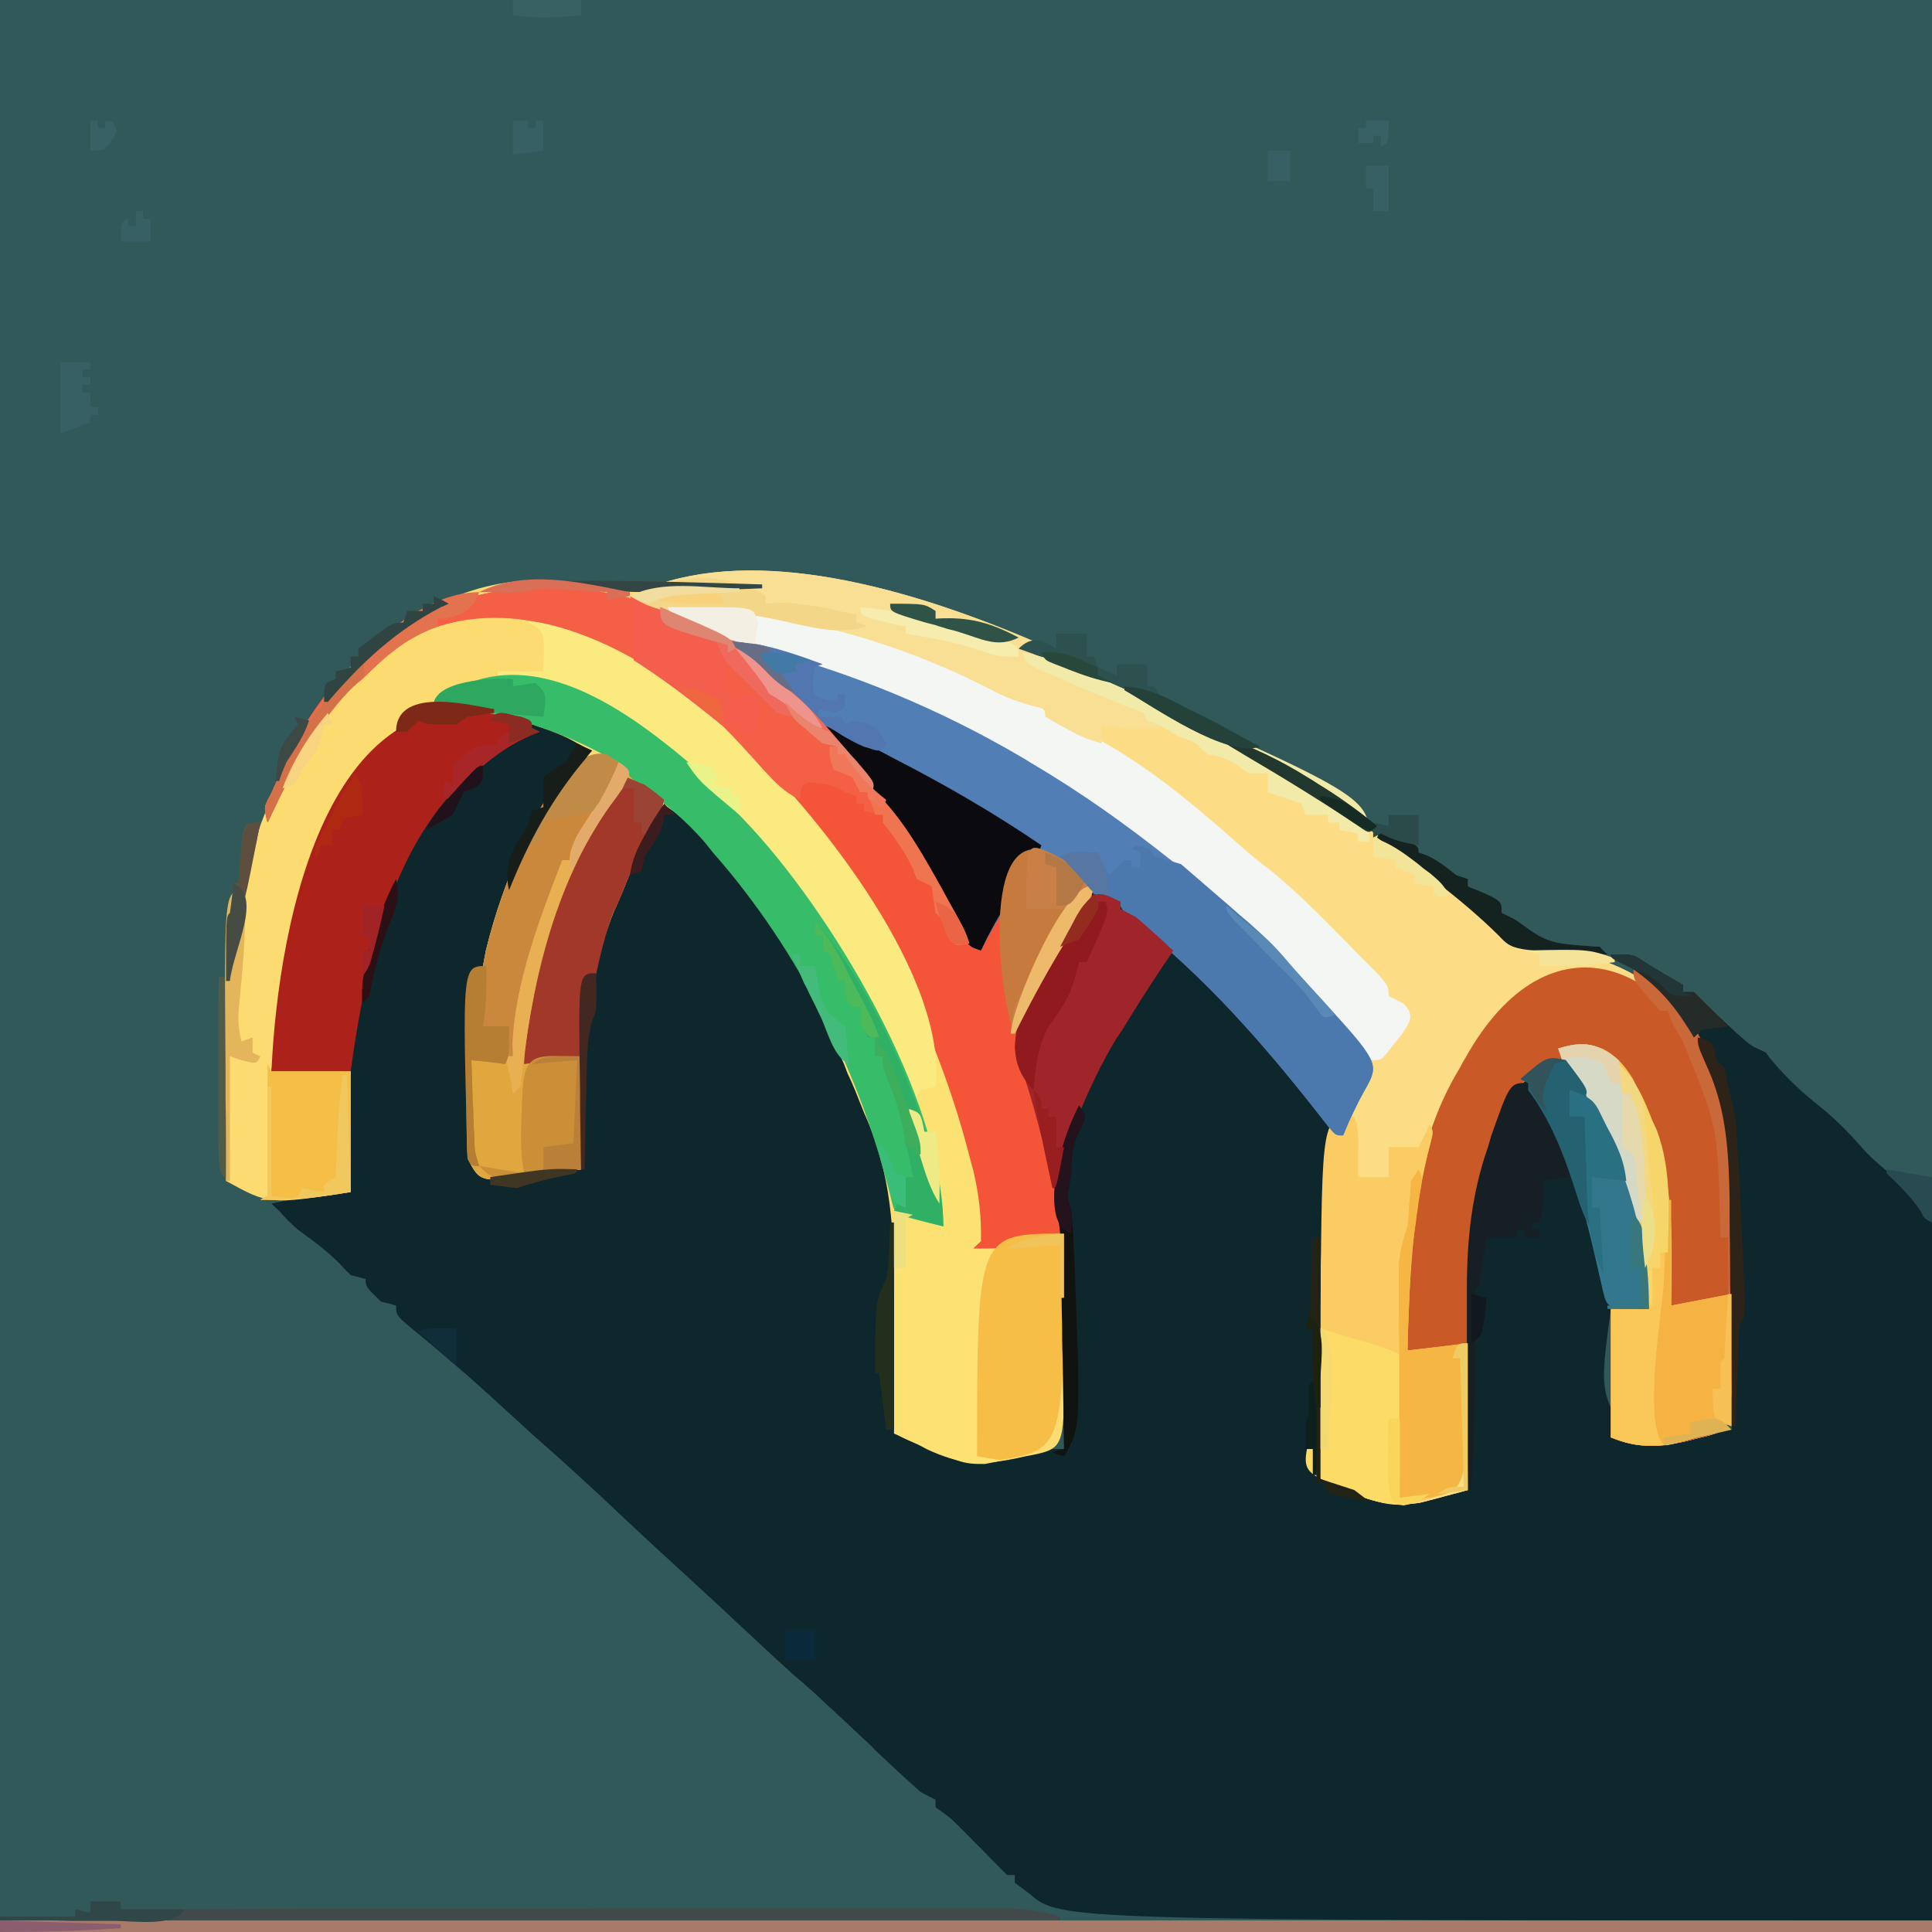 <svg width="40" height="40" viewBox="0 0 40 40" fill="none" xmlns="http://www.w3.org/2000/svg" xmlns:xlink="http://www.w3.org/1999/xlink">
	<desc>
			Created with Pixso.
	</desc>
	<defs>
		<clipPath id="clip2_1">
			<rect id="svg" width="40" height="40" fill="white" fill-opacity="0"/>
		</clipPath>
	</defs>
	<g clip-path="url(#clip2_1)">
		<path id="path" d="M0 0C13.2 0 26.4 0 40 0C40 13.2 40 26.4 40 40C26.8 40 13.6 40 0 40C0 26.8 0 13.6 0 0Z" fill="#31595A" fill-opacity="1" fill-rule="nonzero"/>
		<path id="path" d="M15.15 13.28C15.71 13.32 16.19 13.44 16.72 13.62C16.84 13.66 16.84 13.66 16.96 13.71C20.23 14.84 23.04 16.62 25.62 18.9C25.69 18.96 25.75 19.02 25.82 19.08C26.15 19.36 26.44 19.65 26.72 19.98C26.89 20.18 27.07 20.37 27.25 20.57C28.58 22.02 28.58 22.02 28.25 22.57C28.06 22.92 27.92 23.28 27.81 23.67C27.78 23.75 27.76 23.84 27.73 23.93C27.51 24.72 27.44 25.47 27.43 26.29C27.43 26.41 27.42 26.54 27.42 26.66C27.41 26.99 27.41 27.32 27.4 27.65C27.39 27.98 27.39 28.32 27.38 28.65C27.21 29.89 27.21 29.89 27.67 30.73C28 30.84 28.34 30.96 28.67 31.09C29.15 31.04 29.6 30.96 30.07 30.85C30.18 30.85 30.28 30.85 30.39 30.85C30.39 30.79 30.38 30.73 30.38 30.67C30.38 30.03 30.38 29.39 30.38 28.75C30.38 28.51 30.38 28.27 30.37 28.03C30.37 27.69 30.37 27.35 30.37 27C30.37 26.84 30.37 26.84 30.37 26.68C30.37 25.68 30.46 24.71 30.8 23.75C30.82 23.69 30.84 23.62 30.86 23.55C31.09 22.86 31.43 22.31 32.03 21.87C33.73 22.21 34.07 25.69 34.14 27.1C33.88 27.1 33.62 27.1 33.35 27.1C33.12 28.82 33.12 28.82 33.75 29.84C34.32 29.87 34.82 29.79 35.39 29.66C35.62 29.6 35.62 29.6 35.85 29.6C35.85 28.87 35.84 28.13 35.83 27.4C35.83 27.05 35.82 26.71 35.82 26.37C35.82 25.98 35.81 25.58 35.81 25.19C35.81 25.01 35.81 25.01 35.81 24.82C35.78 22.93 35.32 20.96 33.59 19.92C33.51 19.87 33.43 19.81 33.35 19.76C33.82 19.76 33.82 19.76 34.02 19.9C34.29 20.07 34.56 20.23 34.84 20.39C34.84 20.44 34.84 20.49 34.84 20.54C34.92 20.54 34.99 20.54 35.07 20.54C35.12 20.59 35.17 20.64 35.22 20.69C35.43 20.9 35.64 21.1 35.86 21.3C35.92 21.36 35.99 21.42 36.06 21.48C36.25 21.65 36.25 21.65 36.56 21.79C36.62 21.88 36.62 21.88 36.69 21.96C36.99 22.32 37.31 22.62 37.68 22.91C38 23.17 38.27 23.44 38.54 23.75C38.72 23.96 38.93 24.13 39.14 24.31C43.03 27.69 40 34.6 40 39.76C21.95 39.76 21.95 39.76 21.32 39.21C21.17 39.1 21.17 39.1 21.01 38.98C21.01 38.93 21.01 38.88 21.01 38.82C20.96 38.82 20.91 38.82 20.85 38.82C20.66 38.63 20.46 38.43 20.27 38.23C20.2 38.17 20.14 38.1 20.07 38.03C19.97 37.93 19.97 37.93 19.87 37.83C19.67 37.63 19.67 37.63 19.37 37.42C19.37 37.37 19.37 37.31 19.37 37.26C19.27 37.21 19.16 37.16 19.06 37.1C18.88 36.94 18.7 36.78 18.53 36.62C18.42 36.52 18.32 36.42 18.21 36.32C18.16 36.27 18.1 36.22 18.05 36.16C17.79 35.92 17.53 35.67 17.27 35.43C17.17 35.34 17.08 35.26 16.99 35.17C16.8 34.99 16.6 34.82 16.4 34.65C16.09 34.37 15.79 34.09 15.48 33.8C15.03 33.38 14.58 32.96 14.13 32.55C13.56 32.03 12.99 31.5 12.43 30.97C12.04 30.61 11.65 30.25 11.25 29.9C11.03 29.71 10.83 29.52 10.62 29.33C10.26 29 9.9 28.67 9.53 28.35C9.42 28.26 9.31 28.16 9.2 28.07C9.03 27.92 8.86 27.78 8.69 27.64C8.2 27.24 8.2 27.24 8.2 27.03C8.1 27 7.99 26.97 7.89 26.95C7.57 26.64 7.57 26.64 7.57 26.48C7.47 26.45 7.37 26.43 7.26 26.4C7.18 26.32 7.1 26.24 7.02 26.15C6.76 25.89 6.47 25.68 6.17 25.46C6.03 25.34 5.9 25.21 5.78 25.07C5.72 25.02 5.67 24.97 5.62 24.92C5.81 24.88 5.99 24.84 6.18 24.8C6.33 24.77 6.33 24.77 6.49 24.73C6.79 24.68 6.79 24.68 7.26 24.68C7.26 23.86 7.26 23.03 7.26 22.18C6.72 22.18 6.18 22.18 5.62 22.18C5.75 19.4 6.38 16.12 8.9 14.53C9.67 14.58 10.37 14.7 11.11 14.95C11.18 14.97 11.25 14.99 11.32 15.02C11.69 15.14 11.98 15.28 12.26 15.54C12.22 15.59 12.17 15.64 12.13 15.7C11.01 17.02 10.33 18.62 10 20.31C9.96 20.46 9.96 20.46 9.92 20.61C9.8 21.24 9.36 23.97 9.94 24.21C10.39 24.38 10.87 24.31 11.32 24.21C11.56 24.21 11.79 24.21 12.03 24.21C12.02 24.13 12.02 24.06 12.02 23.97C11.96 21.95 12.07 20.16 12.89 18.28C12.92 18.18 12.96 18.09 13 18C13.45 17.01 13.45 17.01 13.82 16.64C14.25 17 14.64 17.37 15 17.81C15.05 17.88 15.11 17.95 15.17 18.02C15.99 19.05 16.65 20.14 17.23 21.32C17.27 21.39 17.31 21.47 17.35 21.55C17.48 21.84 17.61 22.13 17.73 22.42C17.76 22.49 17.79 22.56 17.83 22.64C18.51 24.2 18.61 25.59 18.56 27.28C18.56 27.51 18.55 27.75 18.55 27.98C18.54 28.55 18.53 29.12 18.51 29.68C18.62 29.72 18.73 29.76 18.85 29.79C19.22 29.92 19.56 30.07 19.92 30.23C20.43 30.19 20.93 30.13 21.44 30.03C21.64 30 21.64 30 22.03 30C22.02 29.39 22.02 28.78 22.01 28.17C22.01 27.96 22.01 27.76 22.01 27.55C22.01 25.69 21.79 23.95 21.17 22.18C20.94 21.52 21.06 21.07 21.4 20.45C21.43 20.4 21.46 20.34 21.49 20.28C21.76 19.8 22.05 19.34 22.36 18.89C22.63 18.46 22.63 18.46 22.29 18.09C22.23 18.04 22.18 17.99 22.12 17.94C21.94 17.8 21.77 17.73 21.56 17.65C21.11 18.31 20.67 18.97 20.31 19.68C20.07 19.6 20.07 19.6 19.95 19.37C19.17 17.85 18.27 16.43 17.11 15.17C16.97 15.02 16.84 14.86 16.71 14.71C16.25 14.19 15.7 13.77 15.15 13.35C15.15 13.33 15.15 13.3 15.15 13.28Z" fill="#0E272C" fill-opacity="1" fill-rule="nonzero"/>
		<path id="path" d="M12.13 12.11C12.91 12.24 13.7 12.19 14.49 12.18C19.5 12.13 24.3 14.39 28.35 17.18C28.5 17.28 28.5 17.28 28.65 17.38C29.29 17.83 29.88 18.31 30.46 18.82C30.53 18.88 30.59 18.93 30.66 18.99C30.89 19.19 31.11 19.39 31.32 19.6C31.42 19.61 31.52 19.61 31.61 19.61C33.97 19.7 35.45 20.98 35.82 23.41C35.88 23.99 35.86 24.57 35.86 25.16C35.86 25.35 35.86 25.35 35.86 25.54C35.86 25.88 35.86 26.22 35.86 26.55C35.86 26.9 35.86 27.24 35.86 27.58C35.86 29.61 35.86 29.61 35.22 29.76C35.1 29.79 34.98 29.82 34.86 29.85C34.3 29.97 33.9 29.98 33.35 29.76C33.35 28.88 33.35 28.01 33.35 27.1C33.61 27.1 33.87 27.1 34.14 27.1C33.83 24.01 33.83 24.01 32.03 21.95C31.39 22.42 31.12 23.01 30.88 23.75C30.86 23.82 30.83 23.88 30.81 23.95C30.48 24.94 30.44 25.97 30.43 27C30.43 27.11 30.43 27.22 30.43 27.34C30.42 27.69 30.42 28.04 30.41 28.39C30.41 28.63 30.41 28.87 30.41 29.11C30.4 29.69 30.39 30.27 30.39 30.85C30.18 30.91 29.97 30.96 29.76 31.02C29.64 31.05 29.53 31.08 29.41 31.11C28.82 31.21 28.39 31.09 27.85 30.85C27.75 30.81 27.65 30.76 27.56 30.72C27.07 30.5 27.33 28.31 27.34 27.7C27.34 27.51 27.34 27.31 27.34 27.12C27.35 25.53 27.36 23.94 28.18 22.52C28.31 22.27 28.43 22.03 28.23 21.81C27.9 21.46 27.59 21.1 27.29 20.73C26.99 20.35 26.67 20.02 26.32 19.68C25.93 19.29 25.93 19.29 25.8 19.15C25.38 18.72 24.92 18.34 24.45 17.96C24.39 17.92 24.33 17.87 24.27 17.83C23.33 17.08 22.36 16.39 21.32 15.78C21.23 15.72 21.23 15.72 21.14 15.67C19.55 14.74 17.14 13.35 15.23 13.35C15.31 13.41 15.4 13.47 15.48 13.54C16.17 14.05 16.79 14.64 17.34 15.31C17.4 15.38 17.46 15.45 17.52 15.52C18.58 16.76 19.39 18.16 20.15 19.6C20.2 19.63 20.25 19.66 20.31 19.68C20.33 19.62 20.34 19.55 20.36 19.49C20.48 19.16 20.65 18.88 20.84 18.58C20.91 18.48 20.97 18.37 21.04 18.26C21.22 18 21.4 17.79 21.64 17.57C22.68 18.24 22.68 18.24 22.57 18.67C22.46 18.86 22.34 19.05 22.22 19.24C21.94 19.67 21.68 20.1 21.44 20.54C21.39 20.63 21.34 20.72 21.28 20.82C21.12 21.2 21.03 21.56 21.18 21.96C21.53 22.95 21.76 23.96 21.95 25C21.96 25.07 21.98 25.14 21.99 25.21C22.03 25.46 22.04 25.69 22.04 25.93C22.04 26.02 22.04 26.11 22.04 26.21C22.03 26.3 22.03 26.4 22.03 26.5C22.03 26.65 22.03 26.65 22.03 26.8C22.03 27.12 22.03 27.44 22.03 27.76C22.03 27.97 22.03 28.19 22.03 28.41C22.03 30 22.03 30 21.24 30.15C21.16 30.17 21.09 30.18 21.01 30.2C20.29 30.34 19.86 30.32 19.18 30C19.09 29.95 19.09 29.95 18.99 29.9C18.51 29.69 18.51 29.69 18.51 29.5C18.51 28.87 18.51 28.23 18.51 27.6C18.51 27.36 18.51 27.13 18.51 26.89C18.51 25.5 18.47 24.32 17.89 23.04C17.83 22.89 17.77 22.74 17.71 22.59C17.66 22.47 17.61 22.35 17.55 22.23C17.52 22.16 17.5 22.09 17.47 22.02C16.66 20.2 15.52 17.85 13.82 16.71C13.37 17.34 13.37 17.34 13.05 18.03C12.97 18.26 12.88 18.49 12.77 18.72C12.03 20.49 12.02 22.33 12.03 24.21C11.85 24.24 11.68 24.27 11.51 24.29C11.36 24.31 11.36 24.31 11.22 24.33C9.94 24.49 9.94 24.49 9.68 23.98C9.64 22.61 9.68 21.33 10 20C10.02 19.89 10.04 19.79 10.06 19.68C10.42 18.18 11.11 16.66 12.18 15.54C11.84 15.29 11.51 15.16 11.11 15.03C11.04 15 10.97 14.98 10.89 14.96C8.9 14.32 7.93 14.99 6.96 16.78C6.09 18.49 5.85 20.29 5.62 22.18C6.16 22.18 6.7 22.18 7.26 22.18C7.26 23.01 7.26 23.83 7.26 24.68C5.57 24.94 5.57 24.94 4.68 24.45C4.68 23.88 4.68 23.31 4.67 22.75C4.67 22.56 4.67 22.36 4.67 22.17C4.66 20.79 4.69 19.48 5.06 18.14C5.08 18.06 5.11 17.99 5.13 17.91C5.97 14.82 8.49 11.39 12.13 12.11Z" fill="#FCDC71" fill-opacity="1" fill-rule="nonzero"/>
		<path id="path" d="M28.35 17.18C28.45 17.25 28.55 17.32 28.65 17.38C29.29 17.83 29.88 18.31 30.46 18.82C30.53 18.88 30.59 18.93 30.66 18.99C30.89 19.19 31.11 19.39 31.32 19.6C31.42 19.61 31.52 19.61 31.61 19.61C33.97 19.7 35.45 20.98 35.82 23.41C35.88 23.99 35.86 24.57 35.86 25.16C35.86 25.35 35.86 25.35 35.86 25.54C35.86 25.88 35.86 26.22 35.86 26.55C35.86 26.9 35.86 27.24 35.86 27.58C35.86 29.61 35.86 29.61 35.22 29.76C35.1 29.79 34.98 29.82 34.86 29.85C34.3 29.97 33.9 29.98 33.35 29.76C33.35 28.88 33.35 28.01 33.35 27.1C33.61 27.1 33.87 27.1 34.14 27.1C33.83 24.01 33.83 24.01 32.03 21.95C31.39 22.42 31.12 23.01 30.88 23.75C30.86 23.82 30.83 23.88 30.81 23.95C30.48 24.94 30.44 25.97 30.43 27C30.43 27.11 30.43 27.22 30.43 27.34C30.42 27.69 30.42 28.04 30.41 28.39C30.41 28.63 30.41 28.87 30.41 29.11C30.4 29.69 30.39 30.27 30.39 30.85C30.18 30.91 29.97 30.96 29.76 31.02C29.64 31.05 29.53 31.08 29.41 31.11C28.82 31.21 28.39 31.09 27.85 30.85C27.75 30.81 27.65 30.76 27.56 30.72C27.07 30.5 27.33 28.31 27.34 27.7C27.34 27.51 27.34 27.31 27.34 27.12C27.35 25.53 27.36 23.94 28.18 22.52C28.31 22.27 28.43 22.03 28.23 21.81C27.9 21.46 27.59 21.1 27.29 20.73C26.99 20.35 26.67 20.02 26.32 19.68C25.93 19.29 25.93 19.29 25.8 19.15C25.38 18.72 24.92 18.34 24.45 17.96C24.39 17.92 24.33 17.87 24.27 17.83C23.33 17.08 22.36 16.39 21.32 15.78C21.26 15.74 21.21 15.71 21.14 15.67C19.47 14.69 17.67 13.95 15.8 13.45C14.84 13.18 13.94 12.77 13.04 12.34C17.24 10.24 25.08 14.92 28.35 17.18Z" fill="#FCDD85" fill-opacity="1" fill-rule="nonzero"/>
		<path id="path" d="M35.71 22.84C35.89 23.6 35.86 24.38 35.86 25.16C35.86 25.28 35.86 25.41 35.86 25.54C35.86 25.88 35.86 26.22 35.86 26.55C35.86 26.9 35.86 27.24 35.86 27.58C35.86 29.61 35.86 29.61 35.22 29.76C35.1 29.79 34.98 29.82 34.86 29.85C34.3 29.97 33.9 29.98 33.35 29.76C33.35 28.88 33.35 28.01 33.35 27.1C33.61 27.1 33.87 27.1 34.14 27.1C33.83 24.01 33.83 24.01 32.03 21.95C31.39 22.42 31.12 23.01 30.88 23.75C30.86 23.82 30.83 23.9 30.81 23.97C30.42 25.22 30.42 26.51 30.39 27.81C29.96 27.91 29.58 27.98 29.14 27.96C29.11 25.96 29.15 23.87 30.23 22.1C30.26 22.04 30.29 21.98 30.33 21.92C32.07 18.78 34.73 19.88 35.71 22.84Z" fill="#C95926" fill-opacity="1" fill-rule="nonzero"/>
		<path id="path" d="M10.93 12.89C12.54 12.74 14.22 14.28 15.31 15.31C15.37 15.36 15.43 15.42 15.49 15.48C17.87 17.79 20.56 22.27 20.39 25.7C20.36 25.72 20.33 25.75 20.31 25.78C20.52 25.75 20.73 25.73 20.95 25.7C21.07 25.69 21.18 25.68 21.31 25.66C21.55 25.63 21.79 25.59 22.03 25.54C22.03 30 22.03 30 20.39 30.31C19.92 30.31 19.92 30.31 18.51 29.68C18.51 28.16 18.51 26.64 18.51 25.07C18.87 25.15 19.18 25.25 19.53 25.39C18.81 23.12 18.81 23.12 17.89 20.93C17.85 20.87 17.82 20.8 17.79 20.73C16.98 19.09 16 17.6 14.68 16.32C14.62 16.26 14.55 16.19 14.49 16.12C13.34 15.01 11.94 14.09 10.31 13.98C10.31 13.95 10.31 13.93 10.31 13.9C10.62 13.9 10.93 13.9 11.25 13.9C11.28 13.07 11.28 13.07 10.93 12.89Z" fill="#FCE173" fill-opacity="1" fill-rule="nonzero"/>
		<path id="path" d="M14.58 12.96C14.76 13.05 14.76 13.05 14.97 13.12C15.19 13.22 15.3 13.33 15.46 13.51C15.73 13.75 16 13.98 16.27 14.21C16.66 14.55 17.01 14.91 17.34 15.31C17.43 15.41 17.43 15.41 17.52 15.52C18.58 16.77 19.39 18.16 20.15 19.6C20.2 19.63 20.25 19.66 20.31 19.68C20.33 19.62 20.34 19.55 20.36 19.49C20.48 19.16 20.65 18.88 20.84 18.58C20.91 18.48 20.97 18.37 21.04 18.26C21.22 18 21.4 17.79 21.64 17.57C22.68 18.24 22.68 18.24 22.57 18.67C22.46 18.86 22.34 19.05 22.22 19.24C21.94 19.67 21.68 20.1 21.44 20.54C21.39 20.63 21.34 20.72 21.28 20.82C21.12 21.2 21.03 21.56 21.18 21.96C21.59 23.12 21.87 24.32 22.03 25.54C21.72 25.68 21.43 25.74 21.09 25.79C21 25.8 20.9 25.81 20.81 25.83C20.54 25.85 20.54 25.85 20.15 25.85C20.2 25.8 20.25 25.75 20.31 25.7C20.32 25.19 20.27 24.73 20.15 24.23C20.13 24.16 20.11 24.09 20.09 24.01C19.27 20.77 17.59 17.82 15.31 15.39C15.22 15.29 15.14 15.2 15.05 15.11C13.4 13.49 10.5 11.91 8.28 13.35C8 13.57 7.75 13.81 7.5 14.06C7.41 14.13 7.41 14.13 7.33 14.2C6.5 14.97 6.02 16.02 5.54 17.03C5.46 16.71 5.46 16.71 5.61 16.44C5.7 16.23 5.8 16.03 5.89 15.82C7.5 12.2 11.23 11.3 14.58 12.96Z" fill="#F45437" fill-opacity="1" fill-rule="nonzero"/>
		<path id="path" d="M15.15 13.28C15.71 13.32 16.19 13.44 16.72 13.62C16.8 13.65 16.88 13.68 16.96 13.71C20.23 14.84 23.04 16.62 25.62 18.9C25.69 18.96 25.75 19.02 25.82 19.08C26.15 19.36 26.44 19.65 26.72 19.98C26.89 20.18 27.07 20.37 27.25 20.57C28.57 22.01 28.57 22.01 28.25 22.58C28.08 22.88 27.94 23.19 27.81 23.51C27.65 23.51 27.65 23.51 27.49 23.31C26.35 21.84 25.18 20.47 23.75 19.29C23.2 18.83 23.2 18.83 23.2 18.67C23.02 18.62 22.84 18.56 22.65 18.51C22.57 18.41 22.57 18.41 22.5 18.3C22.23 18.01 21.98 17.85 21.64 17.65C21.31 17.94 21.1 18.3 20.88 18.67C20.85 18.73 20.81 18.79 20.77 18.86C20.6 19.13 20.45 19.4 20.31 19.68C20.07 19.6 20.07 19.6 19.95 19.37C19.17 17.85 18.27 16.43 17.11 15.17C16.97 15.02 16.84 14.86 16.71 14.71C16.25 14.19 15.7 13.77 15.15 13.35C15.15 13.33 15.15 13.3 15.15 13.28Z" fill="#517EB5" fill-opacity="1" fill-rule="nonzero"/>
		<path id="path" d="M12.81 15.76C13.04 15.93 13.23 16.12 13.43 16.32C13.54 16.4 13.64 16.48 13.75 16.56C13.67 16.84 13.6 17.01 13.45 17.26C13.24 17.64 13.06 18.03 12.9 18.44C12.83 18.6 12.77 18.76 12.69 18.91C12.01 20.61 12.02 22.42 12.03 24.21C11.85 24.24 11.68 24.27 11.51 24.29C11.36 24.31 11.36 24.31 11.22 24.33C9.94 24.49 9.94 24.49 9.68 23.98C9.64 22.61 9.68 21.33 10 20C10.02 19.89 10.04 19.79 10.06 19.68C10.31 18.67 11.45 14.97 12.81 15.76Z" fill="#E0A73F" fill-opacity="1" fill-rule="nonzero"/>
		<path id="path" d="M13.82 12.57C16.18 12.39 18.67 13.3 20.78 14.29C20.95 14.37 21.11 14.45 21.28 14.52C21.64 14.68 21.64 14.68 21.64 14.84C21.7 14.86 21.77 14.88 21.84 14.9C23.28 15.42 24.62 16.57 25.76 17.58C25.94 17.74 26.13 17.89 26.32 18.03C26.85 18.47 27.34 18.96 27.82 19.45C27.96 19.59 27.96 19.59 28.09 19.73C28.75 20.38 28.75 20.38 28.75 20.62C28.85 20.67 28.95 20.72 29.06 20.78C29.3 21.02 29.19 21.17 29.01 21.43C28.96 21.49 28.91 21.55 28.86 21.62C28.81 21.68 28.76 21.74 28.71 21.81C28.59 21.95 28.59 21.95 28.35 21.95C27.99 21.55 27.63 21.15 27.29 20.73C26.99 20.35 26.67 20.02 26.32 19.68C25.93 19.29 25.93 19.29 25.8 19.15C25.38 18.72 24.92 18.34 24.45 17.96C24.39 17.92 24.33 17.87 24.27 17.83C23.33 17.08 22.36 16.39 21.32 15.78C21.26 15.74 21.21 15.71 21.14 15.67C19.47 14.69 17.67 13.94 15.8 13.45C13.82 12.89 13.82 12.89 13.82 12.57Z" fill="#F3F6F2" fill-opacity="1" fill-rule="nonzero"/>
		<path id="path" d="M28.04 23.12C28.13 23.39 28.13 23.6 28.12 23.88C28.12 23.97 28.12 24.06 28.12 24.16C28.12 24.23 28.12 24.3 28.12 24.37C28.33 24.37 28.53 24.37 28.75 24.37C28.75 24.16 28.75 23.96 28.75 23.75C28.95 23.75 29.16 23.75 29.37 23.75C29.45 23.59 29.52 23.44 29.6 23.28C29.68 23.43 29.68 23.43 29.62 23.66C29.24 25.08 29.18 26.5 29.14 27.96C29.75 27.89 29.75 27.89 30.39 27.81C30.39 30.85 30.39 30.85 29.06 31.17C28.56 31.1 28.28 31.05 27.85 30.85C27.75 30.81 27.65 30.76 27.56 30.72C27.07 30.5 27.33 28.31 27.34 27.7C27.34 27.51 27.34 27.31 27.34 27.12C27.37 23.12 27.37 23.12 28.04 23.12Z" fill="#FBCC63" fill-opacity="1" fill-rule="nonzero"/>
		<path id="path" d="M11.01 14.92C11.01 14.97 11.01 15.02 11.01 15.07C11.09 15.11 11.09 15.11 11.17 15.15C11.11 15.17 11.06 15.2 11 15.22C8.32 16.4 7.62 19.58 7.26 22.18C6.72 22.18 6.18 22.18 5.62 22.18C5.76 19.08 6.81 13.45 11.01 14.92Z" fill="#AD211B" fill-opacity="1" fill-rule="nonzero"/>
		<path id="path" d="M10.93 12.89C12.54 12.74 14.22 14.28 15.31 15.31C15.37 15.36 15.43 15.42 15.49 15.48C17.02 16.97 19.62 20.24 19.37 22.5C19.27 22.52 19.16 22.55 19.06 22.57C18.98 22.7 18.9 22.83 18.82 22.96C18.59 22.73 18.51 22.42 18.39 22.11C17.55 19.95 16.37 17.94 14.68 16.32C14.62 16.26 14.55 16.19 14.48 16.13C13.36 15 11.93 14.09 10.31 13.98C10.31 13.95 10.31 13.93 10.31 13.9C10.62 13.9 10.93 13.9 11.25 13.9C11.28 13.07 11.28 13.07 10.93 12.89Z" fill="#FAEA80" fill-opacity="1" fill-rule="nonzero"/>
		<path id="path" d="M14.06 15.62C14.12 15.67 14.18 15.72 14.24 15.77C14.55 16.03 14.82 16.31 15.08 16.62C15.19 16.74 15.29 16.86 15.4 16.97C17.19 18.83 19.53 22.73 19.53 25.39C18.53 25.15 18.53 25.15 18.47 24.9C17.84 22.27 16.55 19.68 14.76 17.65C14.68 17.55 14.68 17.55 14.6 17.45C14.2 16.98 13.75 16.62 13.25 16.26C13.04 16.09 13.04 16.09 12.89 15.85C11.69 15.12 10.37 14.72 8.98 14.6C8.98 14.35 9.21 14.35 9.43 14.26C9.51 14.22 9.6 14.19 9.68 14.15C11.24 13.53 12.89 14.66 14.06 15.62Z" fill="#37BD69" fill-opacity="1" fill-rule="nonzero"/>
		<path id="path" d="M14.58 12.96C14.76 13.05 14.76 13.05 14.97 13.12C15.19 13.22 15.3 13.33 15.46 13.51C15.73 13.75 16 13.98 16.27 14.21C16.66 14.55 17.01 14.91 17.34 15.31C17.43 15.41 17.43 15.41 17.52 15.52C18.56 16.73 19.39 18.09 20.07 19.53C19.76 19.6 19.76 19.6 19.61 19.3C19.48 19 19.48 19 19.37 18.9C19.34 18.72 19.32 18.54 19.29 18.35C19.19 18.3 19.09 18.25 18.98 18.2C18.95 18.12 18.92 18.04 18.89 17.96C18.72 17.61 18.52 17.34 18.28 17.03C18.28 16.97 18.28 16.92 18.28 16.87C18.15 16.84 18.02 16.82 17.89 16.79C17.89 16.74 17.89 16.69 17.89 16.64C17.83 16.64 17.78 16.64 17.73 16.64C17.73 16.58 17.73 16.53 17.73 16.48C17.65 16.45 17.57 16.43 17.5 16.4C17.39 16.35 17.29 16.3 17.18 16.25C16.6 16.16 16.6 16.16 16.56 16.56C16.21 16.38 16.05 16.2 15.79 15.92C15.71 15.83 15.62 15.73 15.54 15.64C15.46 15.56 15.39 15.47 15.31 15.39C13.72 13.65 10.8 11.97 8.47 13.23C8.11 13.46 7.8 13.76 7.5 14.06C7.41 14.13 7.41 14.13 7.33 14.2C6.5 14.97 6.02 16.02 5.54 17.03C5.46 16.71 5.46 16.71 5.61 16.44C5.7 16.23 5.8 16.03 5.89 15.82C7.5 12.2 11.23 11.3 14.58 12.96Z" fill="#F36045" fill-opacity="1" fill-rule="nonzero"/>
		<path id="path" d="M33.81 22.34C34.43 23.55 34.62 24.63 34.61 25.97C34.61 26.07 34.61 26.17 34.61 26.28C34.61 26.53 34.61 26.78 34.6 27.03C35.02 26.95 35.43 26.87 35.85 26.79C35.85 29.6 35.85 29.6 34.53 29.92C34.04 29.95 33.8 29.94 33.35 29.76C33.35 28.88 33.35 28.01 33.35 27.1C33.61 27.1 33.87 27.1 34.14 27.1C33.93 25.22 33.52 23.6 32.42 22.03C32.37 21.92 32.31 21.82 32.26 21.71C32.98 21.48 33.44 21.73 33.81 22.34Z" fill="#FAC858" fill-opacity="1" fill-rule="nonzero"/>
		<path id="path" d="M23.82 17.57C23.85 17.62 23.87 17.68 23.9 17.73C24.08 17.78 24.26 17.83 24.45 17.89C24.79 18.18 25.13 18.48 25.47 18.77C25.59 18.88 25.71 18.98 25.84 19.09C26.16 19.37 26.45 19.65 26.72 19.98C26.89 20.18 27.07 20.37 27.25 20.57C28.57 22.01 28.57 22.01 28.25 22.58C28.08 22.88 27.94 23.19 27.81 23.51C27.65 23.51 27.65 23.51 27.49 23.31C26.35 21.84 25.18 20.47 23.75 19.29C23.2 18.83 23.2 18.83 23.2 18.67C23.02 18.62 22.84 18.56 22.65 18.51C22.59 18.44 22.54 18.37 22.48 18.3C22.31 18.1 22.14 17.91 21.95 17.73C22.71 17.61 22.71 17.61 22.96 18.12C23.07 18.02 23.17 17.91 23.28 17.81C23.33 17.81 23.38 17.81 23.43 17.81C23.43 17.86 23.43 17.91 23.43 17.96C23.48 17.96 23.54 17.96 23.59 17.96C23.64 17.65 23.64 17.65 23.43 17.57C23.51 17.5 23.51 17.5 23.82 17.57Z" fill="#4C79AD" fill-opacity="1" fill-rule="nonzero"/>
		<path id="path" d="M0 39.76C13.2 39.76 26.4 39.76 40 39.76C40 39.84 40 39.92 40 40C26.8 40 13.6 40 0 40C0 39.92 0 39.84 0 39.76Z" fill="#A77A6A" fill-opacity="1" fill-rule="nonzero"/>
		<path id="path" d="M28.35 17.18C28.35 17.26 28.35 17.34 28.35 17.42C28.28 17.42 28.2 17.42 28.12 17.42C28.12 17.37 28.12 17.31 28.12 17.26C27.99 17.23 27.86 17.21 27.73 17.18C27.73 17.13 27.73 17.08 27.73 17.03C27.65 17.03 27.57 17.03 27.5 17.03C27.5 16.97 27.5 16.92 27.5 16.87C27.34 16.87 27.19 16.87 27.03 16.87C27 16.79 26.97 16.72 26.95 16.64C26.72 16.56 26.48 16.48 26.25 16.4C26.25 16.27 26.25 16.14 26.25 16.01C26.12 16.01 25.99 16.01 25.85 16.01C25.79 15.96 25.72 15.91 25.64 15.86C25.41 15.71 25.26 15.65 25 15.62C24.92 15.54 24.84 15.47 24.76 15.39C24.63 15.33 24.5 15.28 24.37 15.23C24.32 15.18 24.27 15.13 24.21 15.07C24.14 15.07 24.06 15.07 23.99 15.08C23.84 15.08 23.84 15.08 23.69 15.08C23.59 15.08 23.49 15.08 23.39 15.08C23.12 15.07 23.12 15.07 22.81 15C22.81 15.12 22.81 15.25 22.81 15.39C22.51 15.31 22.31 15.22 22.05 15.07C21.97 15.03 21.89 14.98 21.81 14.94C21.64 14.84 21.64 14.84 21.64 14.68C21.47 14.64 21.47 14.64 21.29 14.59C21.01 14.51 20.76 14.41 20.5 14.27C18.58 13.28 16.2 12.58 14.04 12.66C13.63 12.65 13.38 12.54 13.04 12.34C17.25 10.24 25.07 14.93 28.35 17.18Z" fill="#F8DF94" fill-opacity="1" fill-rule="nonzero"/>
		<path id="path" d="M23.2 18.67C23.2 18.72 23.2 18.77 23.2 18.82C23.3 18.87 23.4 18.93 23.51 18.98C23.65 19.1 23.79 19.22 23.92 19.34C23.99 19.4 24.06 19.47 24.13 19.53C24.21 19.61 24.21 19.61 24.29 19.68C24.23 19.78 24.16 19.88 24.09 19.98C23.81 20.4 23.54 20.82 23.28 21.25C23.23 21.33 23.18 21.41 23.12 21.49C22.8 22.02 22.54 22.57 22.31 23.14C22.28 23.21 22.26 23.27 22.23 23.34C22.07 23.76 21.96 24.17 21.87 24.6C21.79 24.6 21.79 24.6 21.74 24.33C21.56 23.43 21.32 22.58 21.01 21.71C21.05 21.22 21.17 20.88 21.4 20.45C21.45 20.37 21.45 20.37 21.5 20.28C22.56 18.35 22.56 18.35 23.2 18.67Z" fill="#9F252B" fill-opacity="1" fill-rule="nonzero"/>
		<path id="path" d="M22.03 25.54C22.03 30 22.03 30 20.7 30.23C20.54 30.2 20.39 30.18 20.23 30.15C20.23 25.54 20.23 25.54 22.03 25.54Z" fill="#F6BD47" fill-opacity="1" fill-rule="nonzero"/>
		<path id="path" d="M13.35 16.25C13.75 16.54 13.75 16.54 13.67 16.87C13.6 17 13.53 17.13 13.45 17.26C13.24 17.64 13.06 18.03 12.9 18.44C12.84 18.6 12.77 18.75 12.69 18.91C12.53 19.34 12.43 19.77 12.33 20.22C12.31 20.31 12.29 20.4 12.27 20.49C12.16 20.95 12.07 21.4 12.03 21.87C11.45 21.95 11.45 21.95 10.85 22.03C10.89 20.93 11.93 15.61 13.35 16.25Z" fill="#A23829" fill-opacity="1" fill-rule="nonzero"/>
		<path id="path" d="M17.03 14.92C17.09 14.95 17.16 14.99 17.23 15.03C17.33 15.08 17.42 15.13 17.52 15.18C17.63 15.24 17.73 15.3 17.84 15.35C18.08 15.48 18.32 15.6 18.56 15.73C19.59 16.26 20.59 16.84 21.56 17.5C21.4 17.97 21.1 18.35 20.82 18.75C20.62 19.06 20.46 19.36 20.31 19.68C20.07 19.6 20.07 19.6 19.95 19.37C19.15 17.81 18.21 16.37 17.03 15.07C17.03 15.02 17.03 14.97 17.03 14.92Z" fill="#0B0B0F" fill-opacity="1" fill-rule="nonzero"/>
		<path id="path" d="M12.81 15.78C12.73 16.25 12.73 16.25 12.62 16.39C12.29 16.84 12.03 17.3 11.79 17.81C11.74 17.81 11.69 17.81 11.64 17.81C11.62 17.89 11.6 17.97 11.58 18.05C11.5 18.36 11.4 18.67 11.29 18.98C10.97 19.93 10.75 20.88 10.62 21.87C10.57 21.87 10.52 21.87 10.46 21.87C10.46 21.92 10.46 21.97 10.46 22.03C10.23 22 10 21.97 9.76 21.95C9.77 22.25 9.78 22.56 9.79 22.87C9.8 22.95 9.8 23.04 9.8 23.13C9.81 23.21 9.81 23.3 9.81 23.38C9.82 23.46 9.82 23.54 9.82 23.62C9.83 23.84 9.83 23.84 9.92 24.14C9.76 24.14 9.76 24.14 9.68 23.98C9.64 22.61 9.68 21.33 10 20C10.02 19.89 10.04 19.79 10.06 19.68C10.3 18.7 11.49 14.9 12.81 15.78Z" fill="#CA883D" fill-opacity="1" fill-rule="nonzero"/>
		<path id="path" d="M32.42 21.95C33.65 23.42 34.05 25.24 34.14 27.1C33.28 27.1 33.28 27.1 33.19 26.74C32.69 24.54 32.69 24.54 31.64 22.57C31.64 22.52 31.64 22.47 31.64 22.42C31.58 22.39 31.53 22.37 31.48 22.34C32.03 21.87 32.03 21.87 32.42 21.95Z" fill="#33778D" fill-opacity="1" fill-rule="nonzero"/>
		<path id="path" d="M27.34 27.5C27.49 27.55 27.65 27.6 27.81 27.65C28 27.71 28.2 27.77 28.4 27.82C29.86 28.29 28.98 28.28 28.98 31.01C29.19 30.98 29.39 30.96 29.6 30.93C29.06 31.29 28.63 31.15 28.09 30.94C27.98 30.89 27.88 30.85 27.77 30.81C26.42 30.26 27.34 30.46 27.34 27.5Z" fill="#FDDB67" fill-opacity="1" fill-rule="nonzero"/>
		<path id="path" d="M29.37 24.21C29.45 24.37 29.45 24.37 29.42 24.59C29.4 24.68 29.39 24.78 29.37 24.88C29.36 24.97 29.35 25.07 29.33 25.16C29.32 25.26 29.31 25.36 29.29 25.46C29.28 25.56 29.26 25.65 29.25 25.75C29.2 26.19 29.19 26.63 29.17 27.07C29.17 27.15 29.16 27.24 29.16 27.33C29.15 27.54 29.14 27.75 29.14 27.96C29.75 27.89 29.75 27.89 30.39 27.81C30.39 30.85 30.39 30.85 29.6 31.01C29.4 31.02 29.19 31.02 28.98 31.01C28.98 30.3 28.97 29.58 28.97 28.87C28.97 28.63 28.97 28.39 28.97 28.14C28.97 27.79 28.96 27.45 28.96 27.1C28.96 26.99 28.96 26.88 28.96 26.77C28.96 26.62 28.96 26.62 28.96 26.46C28.96 26.37 28.96 26.28 28.96 26.19C28.98 25.91 29.05 25.66 29.14 25.39C29.16 25.22 29.17 25.05 29.18 24.88C29.19 24.8 29.2 24.72 29.2 24.63C29.21 24.57 29.21 24.51 29.21 24.45C29.27 24.37 29.32 24.29 29.37 24.21Z" fill="#F6B643" fill-opacity="1" fill-rule="nonzero"/>
		<path id="path" d="M31.64 22.42C32.5 23.69 32.5 23.69 32.5 24.37C32.31 24.4 32.13 24.42 31.95 24.45C31.95 24.55 31.95 24.64 31.95 24.75C31.95 25.07 31.95 25.07 31.87 25.31C31.82 25.31 31.77 25.31 31.71 25.31C31.71 25.36 31.71 25.41 31.71 25.46C31.77 25.46 31.82 25.46 31.87 25.46C31.87 25.52 31.87 25.57 31.87 25.62C31.77 25.62 31.66 25.62 31.56 25.62C31.56 25.57 31.56 25.52 31.56 25.46C31.51 25.46 31.45 25.46 31.4 25.46C31.4 25.52 31.4 25.57 31.4 25.62C31.2 25.62 30.99 25.62 30.78 25.62C30.72 25.96 30.67 26.29 30.62 26.64C30.58 26.67 30.58 26.67 30.54 26.71C30.54 26.78 30.54 26.85 30.54 26.93C30.55 28.24 30.55 29.54 30.46 30.85C30.44 30.85 30.41 30.85 30.39 30.85C30.38 30.15 30.38 29.45 30.38 28.75C30.38 28.51 30.38 28.27 30.37 28.03C30.37 27.69 30.37 27.35 30.37 27C30.37 26.9 30.37 26.79 30.37 26.68C30.37 25.67 30.47 24.7 30.81 23.74C30.83 23.67 30.85 23.6 30.87 23.53C31.26 22.42 31.26 22.42 31.64 22.42Z" fill="#151F24" fill-opacity="1" fill-rule="nonzero"/>
		<path id="path" d="M5.54 22.03C5.57 22.08 5.59 22.13 5.62 22.18C6.16 22.18 6.7 22.18 7.26 22.18C7.26 23.01 7.26 23.83 7.26 24.68C6.59 24.79 6.05 24.86 5.39 24.84C5.46 24.8 5.46 24.8 5.54 24.76C5.54 23.86 5.54 22.96 5.54 22.03Z" fill="#F4BE47" fill-opacity="1" fill-rule="nonzero"/>
		<path id="path" d="M21.77 17.67C22.19 17.89 22.7 18.17 22.57 18.67C22.46 18.86 22.34 19.05 22.22 19.24C21.77 19.94 21.38 20.66 21.01 21.4C20.7 20.79 20.24 16.96 21.77 17.67Z" fill="#C77A3D" fill-opacity="1" fill-rule="nonzero"/>
		<path id="path" d="M34.53 24.84C34.55 24.84 34.58 24.84 34.6 24.84C34.6 25.56 34.6 26.28 34.6 27.03C35.22 26.91 35.22 26.91 35.85 26.79C35.85 29.6 35.85 29.6 34.45 29.92C34 29.47 34.42 27.14 34.45 26.5C34.46 26.34 34.46 26.18 34.47 26.02C34.49 25.62 34.51 25.23 34.53 24.84Z" fill="#F4B342" fill-opacity="1" fill-rule="nonzero"/>
		<path id="path" d="M1.87 39.37C2.08 39.37 2.28 39.37 2.5 39.37C2.5 39.42 2.5 39.47 2.5 39.53C2.59 39.53 2.69 39.53 2.79 39.53C5.13 39.52 7.48 39.52 9.83 39.52C10.96 39.52 12.1 39.52 13.23 39.51C14.22 39.51 15.21 39.51 16.2 39.51C16.72 39.51 17.25 39.51 17.77 39.51C18.26 39.51 18.76 39.51 19.25 39.51C19.43 39.51 19.61 39.51 19.79 39.51C20.04 39.51 20.29 39.51 20.53 39.51C20.6 39.51 20.68 39.51 20.75 39.51C21.17 39.51 21.54 39.56 21.95 39.68C21.95 39.71 21.95 39.73 21.95 39.76C14.7 39.76 7.46 39.76 0 39.76C0 39.73 0 39.71 0 39.68C0.51 39.68 1.03 39.68 1.56 39.68C1.56 39.63 1.56 39.58 1.56 39.53C1.66 39.55 1.76 39.58 1.87 39.6C1.87 39.53 1.87 39.45 1.87 39.37Z" fill="#42494A" fill-opacity="1" fill-rule="nonzero"/>
		<path id="path" d="M13.04 12.34C13.59 12.5 13.59 12.5 13.67 12.73C13.82 12.78 13.98 12.83 14.14 12.89C14.19 12.94 14.24 12.99 14.29 13.04C14.5 13.12 14.7 13.2 14.92 13.28C15.07 13.75 15.07 13.75 15 14.06C15.13 14.44 15.13 14.44 15.62 14.37C15.85 14.71 15.67 14.94 15.54 15.31C15.39 15.23 15.39 15.23 15.31 15C15.18 15 15.05 15 14.92 15C14.85 14.94 14.78 14.88 14.7 14.82C14.19 14.41 13.67 14.02 13.12 13.67C13.12 13.59 13.12 13.51 13.12 13.44C13.12 13.34 13.12 13.24 13.12 13.13C13.13 13.04 13.13 12.94 13.13 12.84C13.13 12.57 13.13 12.57 13.04 12.34ZM15 14.21C15.07 14.37 15.07 14.37 15.07 14.37L15 14.21Z" fill="#F45E4D" fill-opacity="1" fill-rule="nonzero"/>
		<path id="path" d="M12.03 21.87C12.03 22.64 12.03 23.42 12.03 24.21C10.25 24.47 10.25 24.47 9.92 24.14C10.16 24.18 10.41 24.22 10.65 24.26C10.75 24.27 10.75 24.27 10.85 24.29C10.84 24.21 10.83 24.12 10.81 24.03C10.77 23.62 10.79 23.22 10.81 22.81C10.81 22.73 10.82 22.66 10.82 22.58C10.87 21.74 11.15 21.87 12.03 21.87Z" fill="#CA8F37" fill-opacity="1" fill-rule="nonzero"/>
		<path id="path" d="M21.87 13.12C22.08 13.12 22.28 13.12 22.5 13.12C22.5 13.27 22.5 13.43 22.5 13.59C22.55 13.59 22.6 13.59 22.65 13.59C22.68 13.67 22.7 13.74 22.73 13.82C22.86 13.87 22.99 13.93 23.12 13.98C23.12 13.9 23.12 13.82 23.12 13.75C23.33 13.75 23.53 13.75 23.75 13.75C23.75 13.9 23.75 14.05 23.75 14.21C23.8 14.21 23.85 14.21 23.9 14.21C23.95 14.29 24 14.37 24.06 14.45C24.17 14.49 24.17 14.49 24.27 14.54C24.81 14.76 25.3 14.99 25.78 15.31C25.93 15.4 26.08 15.49 26.23 15.58C26.7 15.87 27.16 16.17 27.63 16.46C27.7 16.51 27.77 16.55 27.84 16.6C27.9 16.64 27.97 16.68 28.03 16.73C28.09 16.76 28.15 16.8 28.21 16.84C28.35 16.95 28.35 16.95 28.51 17.18C28.28 17.18 28.28 17.18 27.96 16.98C25.79 15.58 23.53 14.29 21.09 13.43C21.36 13.16 21.58 13.24 21.87 13.43C21.87 13.33 21.87 13.23 21.87 13.12Z" fill="#2C514F" fill-opacity="1" fill-rule="nonzero"/>
		<path id="path" d="M21.17 13.51C21.69 13.61 22.14 13.76 22.63 13.97C22.7 14.01 22.77 14.04 22.84 14.07C28.35 16.5 28.35 16.5 28.35 17.42C28.28 17.42 28.2 17.42 28.12 17.42C28.12 17.37 28.12 17.31 28.12 17.26C27.99 17.23 27.86 17.21 27.73 17.18C27.73 17.13 27.73 17.08 27.73 17.03C27.65 17.03 27.57 17.03 27.5 17.03C27.5 16.97 27.5 16.92 27.5 16.87C27.34 16.87 27.19 16.87 27.03 16.87C27 16.79 26.97 16.72 26.95 16.64C26.72 16.56 26.48 16.48 26.25 16.4C26.25 16.27 26.25 16.14 26.25 16.01C26.12 16.01 25.99 16.01 25.85 16.01C25.79 15.96 25.72 15.91 25.64 15.86C25.41 15.71 25.26 15.65 25 15.62C24.92 15.54 24.84 15.47 24.76 15.39C24.63 15.33 24.5 15.28 24.37 15.23C24.24 15.15 24.11 15.07 23.98 15C23.9 14.97 23.82 14.94 23.75 14.92C23.71 14.84 23.71 14.84 23.67 14.76C23.5 14.69 23.5 14.69 23.33 14.63C22.89 14.45 22.45 14.27 22.02 14.08C21.94 14.04 21.87 14.01 21.79 13.98C21.25 13.75 21.25 13.75 21.17 13.51Z" fill="#F2EAA9" fill-opacity="1" fill-rule="nonzero"/>
		<path id="path" d="M33.51 21.95C33.54 22.18 33.56 22.41 33.59 22.65C33.64 22.65 33.69 22.65 33.75 22.65C34.05 23.52 34.07 24.39 34.06 25.31C33.9 25.31 33.9 25.31 33.84 25.06C33.53 23.95 33.08 22.97 32.42 22.03C32.37 21.92 32.31 21.82 32.26 21.71C32.79 21.54 33.08 21.6 33.51 21.95Z" fill="#D6D9C5" fill-opacity="1" fill-rule="nonzero"/>
		<path id="path" d="M22.65 18.51C22.68 18.56 22.7 18.61 22.73 18.67C22.78 18.67 22.83 18.67 22.89 18.67C22.96 18.9 22.96 18.9 22.5 19.92C22.44 19.92 22.39 19.92 22.34 19.92C22.31 20.03 22.28 20.15 22.25 20.27C22.13 20.66 21.96 20.92 21.71 21.25C21.48 21.69 21.44 22.08 21.4 22.57C20.76 21.93 21.03 21.13 21.4 20.45C21.43 20.4 21.46 20.34 21.5 20.28C22.25 18.91 22.25 18.91 22.65 18.51Z" fill="#901A1D" fill-opacity="1" fill-rule="nonzero"/>
		<path id="path" d="M32.42 21.95C32.89 22.57 32.89 22.57 32.81 22.73C32.7 22.68 32.6 22.63 32.5 22.57C32.5 22.75 32.5 22.93 32.5 23.12C32.6 23.12 32.7 23.12 32.81 23.12C32.86 23.43 32.9 23.73 32.91 24.04C32.91 24.13 32.92 24.21 32.92 24.3C32.92 24.38 32.93 24.47 32.93 24.56C32.93 24.64 32.94 24.73 32.94 24.82C32.95 25.03 32.96 25.25 32.96 25.46C32.77 25.18 32.7 24.9 32.59 24.57C32.36 23.85 32.09 23.18 31.64 22.57C31.64 22.52 31.64 22.47 31.64 22.42C31.58 22.39 31.53 22.37 31.48 22.34C32.03 21.87 32.03 21.87 32.42 21.95Z" fill="#246272" fill-opacity="1" fill-rule="nonzero"/>
		<path id="path" d="M21.75 17.66C22.7 18.18 22.7 18.18 22.57 18.67C22.46 18.86 22.34 19.05 22.22 19.24C21.77 19.94 21.38 20.66 21.01 21.4C20.98 21.4 20.96 21.4 20.93 21.4C20.93 20.84 21.13 20.58 21.39 20.1C21.43 20.02 21.47 19.94 21.52 19.86C21.56 19.78 21.6 19.71 21.64 19.63C21.68 19.56 21.72 19.49 21.76 19.42C21.87 19.22 21.99 19.02 22.1 18.82C21.82 18.82 21.54 18.82 21.25 18.82C21.25 17.44 21.25 17.44 21.75 17.66Z" fill="#C88047" fill-opacity="1" fill-rule="nonzero"/>
		<path id="path" d="M33.51 22.03C33.88 22.37 34.03 22.74 34.21 23.2C34.24 23.27 34.28 23.34 34.31 23.42C34.61 24.24 34.55 25.07 34.53 25.93C34.47 25.93 34.42 25.93 34.37 25.93C34.37 26.04 34.37 26.14 34.37 26.25C34.32 26.25 34.27 26.25 34.21 26.25C34.21 26.5 34.21 26.76 34.21 27.03C34.19 27.03 34.16 27.03 34.14 27.03C34.03 26.29 33.97 25.58 33.98 24.83C33.98 24.09 33.91 23.37 33.75 22.65C33.69 22.65 33.64 22.65 33.59 22.65C33.56 22.45 33.54 22.24 33.51 22.03Z" fill="#F6D56B" fill-opacity="1" fill-rule="nonzero"/>
		<path id="path" d="M15.85 12.34C15.85 12.39 15.85 12.44 15.85 12.5C15.95 12.49 16.04 12.49 16.13 12.48C16.68 12.48 17.2 12.61 17.73 12.73C17.73 12.78 17.73 12.83 17.73 12.89C17.81 12.91 17.88 12.94 17.96 12.96C17.37 13.16 16.77 12.98 16.18 12.85C15.44 12.69 14.79 12.63 14.04 12.66C13.63 12.65 13.38 12.54 13.04 12.34C13.9 11.91 15.03 11.79 15.85 12.34Z" fill="#F3D687" fill-opacity="1" fill-rule="nonzero"/>
		<path id="path" d="M28.59 17.18C29.37 17.5 29.37 17.5 29.37 17.65C29.43 17.67 29.48 17.69 29.54 17.71C29.78 17.82 29.95 17.96 30.15 18.12C30.23 18.15 30.31 18.17 30.39 18.2C30.39 18.25 30.39 18.3 30.39 18.35C30.44 18.38 30.5 18.4 30.56 18.42C31.09 18.65 31.09 18.65 31.09 18.9C31.19 18.95 31.3 19 31.4 19.06C31.54 19.16 31.54 19.16 31.68 19.26C32.02 19.5 32.26 19.54 32.67 19.57C32.75 19.58 32.84 19.58 32.92 19.59C33.02 19.6 33.02 19.6 33.12 19.6C33.17 19.66 33.22 19.71 33.28 19.76C31.32 19.68 31.32 19.68 31.03 19.37C30.26 18.61 29.38 17.98 28.51 17.34C28.54 17.29 28.56 17.24 28.59 17.18Z" fill="#142220" fill-opacity="1" fill-rule="nonzero"/>
		<path id="path" d="M15.15 13.28C15.82 13.31 16.4 13.52 17.03 13.75C16.95 13.78 16.95 13.78 16.87 13.82C16.78 14.42 16.78 14.42 17.34 14.53C17.34 14.47 17.34 14.42 17.34 14.37C17.39 14.37 17.44 14.37 17.5 14.37C17.5 14.68 17.5 14.68 17.26 14.76C17.16 14.73 17.05 14.71 16.95 14.68C16.95 14.73 16.95 14.79 16.95 14.84C17.1 14.84 17.26 14.84 17.42 14.84C17.44 14.89 17.47 14.94 17.5 15C17.55 14.97 17.6 14.94 17.65 14.92C18.12 15 18.12 15 18.35 15.39C18.23 15.63 18.13 15.52 17.89 15.46C17.71 15.38 17.71 15.38 17.53 15.28C17.44 15.23 17.44 15.23 17.35 15.17C17.27 15.12 17.27 15.12 17.18 15.07C17.07 15.02 17.07 15.02 16.96 14.96C16.75 14.81 16.64 14.65 16.48 14.45C16.05 14.06 15.61 13.7 15.15 13.35C15.15 13.33 15.15 13.3 15.15 13.28Z" fill="#5277B0" fill-opacity="1" fill-rule="nonzero"/>
		<path id="path" d="M16.87 19.06C18.07 20.41 19.53 23.57 19.53 25.39C19.18 25.3 18.84 25.22 18.51 25.07C18.54 25.02 18.56 24.97 18.59 24.92C18.64 24.94 18.69 24.97 18.75 25C18.75 24.79 18.75 24.58 18.75 24.37C18.8 24.37 18.85 24.37 18.9 24.37C18.87 24.19 18.83 24 18.79 23.82C18.76 23.66 18.76 23.66 18.73 23.51C18.65 23.11 18.55 22.73 18.38 22.36C18.28 22.1 18.28 22.1 18.28 21.87C18.22 21.87 18.17 21.87 18.12 21.87C18.12 21.74 18.12 21.61 18.12 21.48C18.07 21.48 18.02 21.48 17.96 21.48C17.81 21.17 17.81 21.17 17.81 20.85C17.76 20.85 17.7 20.85 17.65 20.85C17.5 20.7 17.5 20.7 17.5 20.31C17.44 20.31 17.39 20.31 17.34 20.31C17.29 20.13 17.24 19.95 17.18 19.76C17.13 19.73 17.08 19.71 17.03 19.68C17.03 19.58 17.03 19.48 17.03 19.37C16.97 19.37 16.92 19.37 16.87 19.37C16.87 19.27 16.87 19.16 16.87 19.06Z" fill="#30B065" fill-opacity="1" fill-rule="nonzero"/>
		<path id="path" d="M12.81 15.78C13.13 15.99 13.03 16 12.89 16.32C12.81 16.43 12.73 16.54 12.65 16.65C11.45 18.33 10.98 20.48 10.78 22.5C10.7 22.57 10.7 22.57 10.62 22.65C10.6 22.54 10.6 22.54 10.59 22.44C10.55 22.25 10.51 22.06 10.46 21.87C10.52 21.87 10.57 21.87 10.62 21.87C10.62 21.79 10.61 21.71 10.61 21.62C10.66 20.35 11.18 18.99 11.64 17.81C11.69 17.81 11.74 17.81 11.79 17.81C11.8 17.75 11.8 17.7 11.81 17.65C11.89 17.35 12.04 17.14 12.21 16.88C12.45 16.52 12.65 16.18 12.81 15.78Z" fill="#E9AF53" fill-opacity="1" fill-rule="nonzero"/>
		<path id="path" d="M33.82 20.07C35.39 20.85 35.87 22.95 35.86 24.54C35.86 24.61 35.86 24.67 35.86 24.74C35.86 24.94 35.86 25.15 35.86 25.35C35.86 25.49 35.86 25.63 35.86 25.77C35.86 26.11 35.86 26.45 35.85 26.79C35.83 26.79 35.8 26.79 35.78 26.79C35.78 26.41 35.78 26.02 35.78 25.62C35.72 25.62 35.67 25.62 35.62 25.62C35.62 25.5 35.61 25.38 35.61 25.25C35.56 23.31 35.56 23.31 34.83 21.54C34.7 21.33 34.6 21.16 34.53 20.93C34.47 20.93 34.42 20.93 34.37 20.93C33.82 20.31 33.82 20.31 33.82 20.07Z" fill="#C96838" fill-opacity="1" fill-rule="nonzero"/>
		<path id="path" d="M13.67 12.57C13.91 12.67 14.15 12.77 14.39 12.87C14.46 12.89 14.53 12.92 14.6 12.95C14.95 13.09 15.21 13.21 15.46 13.51C15.73 13.75 16 13.98 16.27 14.21C16.66 14.55 17.01 14.91 17.34 15.31C17.41 15.39 17.48 15.47 17.55 15.56C18.12 16.24 18.12 16.24 18.04 16.4C17.91 16.25 17.78 16.09 17.65 15.93C17.6 15.93 17.55 15.93 17.5 15.93C17.5 15.83 17.5 15.73 17.5 15.62C17.44 15.62 17.39 15.62 17.34 15.62C17.34 15.57 17.34 15.52 17.34 15.46C17.24 15.44 17.13 15.41 17.03 15.39C16.82 15.21 16.61 15.02 16.4 14.84C16.3 14.81 16.2 14.79 16.09 14.76C15.83 14.5 15.57 14.24 15.31 13.98C15.25 13.93 15.19 13.88 15.14 13.82C14.98 13.65 14.91 13.5 14.84 13.28C14.75 13.24 14.66 13.21 14.56 13.18C13.67 12.83 13.67 12.83 13.67 12.57Z" fill="#EF6A5C" fill-opacity="1" fill-rule="nonzero"/>
		<path id="path" d="M22.34 22.89C22.5 23.12 22.5 23.12 22.34 23.43C22.19 23.74 22.18 23.96 22.18 24.29C22.17 24.37 22.15 24.45 22.14 24.54C22.09 24.78 22.09 24.78 22.18 25.07C22.2 25.3 22.22 25.53 22.23 25.77C22.23 25.84 22.23 25.91 22.24 25.98C22.38 29.56 22.38 29.56 22.03 30.15C21.95 30.13 21.87 30.1 21.79 30.07C21.91 30.03 21.91 30.03 22.03 30C22.02 29.36 22.01 28.72 22 28.08C21.99 27.87 21.99 27.65 21.99 27.44C21.98 27.12 21.98 26.81 21.97 26.5C21.97 26.36 21.97 26.36 21.97 26.21C21.97 26.12 21.97 26.03 21.96 25.93C21.96 25.81 21.96 25.81 21.96 25.69C21.95 25.45 21.91 25.23 21.87 25C21.81 24.25 22 23.56 22.34 22.89Z" fill="#101310" fill-opacity="1" fill-rule="nonzero"/>
		<path id="path" d="M9.92 12.26C9.79 12.66 9.46 12.81 9.06 12.81C9.06 12.86 9.06 12.91 9.06 12.96C8.89 13.04 8.89 13.04 8.72 13.12C8.23 13.36 7.88 13.69 7.5 14.06C7.41 14.13 7.41 14.13 7.33 14.2C6.5 14.97 6.02 16.02 5.54 17.03C5.46 16.71 5.46 16.71 5.61 16.44C5.7 16.23 5.8 16.03 5.89 15.82C6.48 14.49 8.31 12.26 9.92 12.26Z" fill="#E3724F" fill-opacity="1" fill-rule="nonzero"/>
		<path id="path" d="M12.57 15.62C12.81 15.78 12.81 15.78 12.73 16.25C12.34 16.79 12.34 16.79 12.16 16.82C12.08 16.84 12 16.85 11.92 16.87C11.85 16.88 11.77 16.89 11.69 16.91C11.26 16.97 11.26 16.97 11.17 17.42C11.12 17.44 11.06 17.47 11.01 17.5C11.11 16.8 11.8 15.44 12.57 15.62Z" fill="#BF8B47" fill-opacity="1" fill-rule="nonzero"/>
		<path id="path" d="M32.5 22.57C33.06 22.76 33.01 22.82 33.27 23.33C33.33 23.44 33.39 23.55 33.44 23.66C33.57 23.94 33.64 24.15 33.67 24.45C33.43 24.42 33.2 24.4 32.96 24.37C32.96 24.58 32.96 24.78 32.96 25C33.02 25 33.07 25 33.12 25C33.15 25.46 33.17 25.92 33.2 26.4C32.84 25.69 32.86 24.86 32.84 24.08C32.83 23.98 32.83 23.89 32.83 23.8C32.82 23.57 32.81 23.35 32.81 23.12C32.7 23.12 32.6 23.12 32.5 23.12C32.5 22.94 32.5 22.76 32.5 22.57Z" fill="#2A7083" fill-opacity="1" fill-rule="nonzero"/>
		<path id="path" d="M35.15 21.48C35.46 21.56 35.46 21.56 35.54 21.95C35.59 22 35.65 22.05 35.7 22.1C35.72 22.21 35.75 22.32 35.77 22.44C35.82 22.66 35.88 22.89 35.93 23.12C35.95 23.34 35.96 23.56 35.97 23.78C35.98 23.84 35.98 23.9 35.98 23.97C35.99 24.11 36 24.24 36.01 24.38C36.02 24.59 36.03 24.79 36.04 25C36.15 27.27 36.15 27.27 36.01 27.42C35.98 28.11 35.96 28.81 35.93 29.53C35.91 29.53 35.88 29.53 35.85 29.53C35.85 29.46 35.85 29.39 35.85 29.32C35.85 28.66 35.84 28 35.83 27.35C35.83 27.01 35.82 26.67 35.82 26.34C35.82 25.95 35.81 25.56 35.81 25.17C35.81 25.05 35.81 24.93 35.81 24.81C35.79 23.89 35.75 23.02 35.38 22.17C35.15 21.65 35.15 21.65 35.15 21.48Z" fill="#2D2318" fill-opacity="1" fill-rule="nonzero"/>
		<path id="path" d="M10.62 14.06C10.62 14.11 10.62 14.16 10.62 14.21C10.77 14.19 10.93 14.16 11.09 14.14C11.32 14.37 11.32 14.37 11.25 14.84C10.49 14.79 9.73 14.7 8.98 14.6C8.98 14.09 10.23 14.02 10.62 14.06Z" fill="#2EA760" fill-opacity="1" fill-rule="nonzero"/>
		<path id="path" d="M5.39 17.03C5.28 17.59 5.15 18.14 5 18.69C4.73 19.92 4.73 21.16 4.71 22.42C4.71 22.61 4.71 22.8 4.7 22.99C4.7 23.45 4.69 23.91 4.68 24.37C4.53 24.37 4.55 24.1 4.53 23.98C4.52 23.69 4.52 23.41 4.52 23.12C4.52 23.04 4.52 22.96 4.52 22.87C4.52 22.61 4.52 22.34 4.52 22.08C4.52 21.9 4.52 21.72 4.52 21.54C4.52 21.11 4.52 20.67 4.53 20.23C4.58 20.23 4.63 20.23 4.68 20.23C4.68 19.82 4.68 19.4 4.68 18.98C4.71 18.95 4.73 18.93 4.76 18.9C4.79 18.7 4.81 18.49 4.84 18.28C4.89 18.28 4.94 18.28 5 18.28C4.99 18.17 4.99 18.07 4.98 17.96C5.02 17.03 5.02 17.03 5.39 17.03Z" fill="#515B45" fill-opacity="1" fill-rule="nonzero"/>
		<path id="path" d="M17.18 15.46C17.23 15.46 17.29 15.46 17.34 15.46C17.34 15.52 17.34 15.57 17.34 15.62C17.39 15.62 17.44 15.62 17.5 15.62C17.57 15.74 17.57 15.74 17.65 15.85C17.83 16.08 18.02 16.3 18.23 16.5C18.76 17.06 19.14 17.75 19.52 18.43C19.56 18.51 19.61 18.59 19.65 18.67C19.98 19.26 19.98 19.26 20.07 19.53C19.76 19.6 19.76 19.6 19.61 19.3C19.48 19 19.48 19 19.37 18.9C19.34 18.72 19.32 18.54 19.29 18.35C19.19 18.3 19.09 18.25 18.98 18.2C18.95 18.12 18.92 18.04 18.89 17.96C18.72 17.61 18.52 17.34 18.28 17.03C18.28 16.97 18.28 16.92 18.28 16.87C18.22 16.87 18.17 16.87 18.12 16.87C18.07 16.72 18.02 16.56 17.96 16.4C17.91 16.4 17.86 16.4 17.81 16.4C17.76 16.3 17.7 16.2 17.65 16.09C17.46 16.01 17.46 16.01 17.26 15.93C17.18 15.7 17.18 15.7 17.18 15.46Z" fill="#EE7550" fill-opacity="1" fill-rule="nonzero"/>
		<path id="path" d="M5.07 18.43C5.1 19.17 5.04 19.9 4.97 20.63C4.93 20.96 4.91 21.23 5 21.56C5.11 21.52 5.11 21.52 5.23 21.48C5.23 21.58 5.23 21.69 5.23 21.79C5.28 21.82 5.33 21.84 5.39 21.87C5.31 22.03 5.31 22.03 5 21.95C4.92 21.92 4.84 21.9 4.76 21.87C4.76 22.72 4.76 23.57 4.76 24.45C4.73 24.45 4.71 24.45 4.68 24.45C4.68 23.88 4.68 23.31 4.67 22.75C4.67 22.56 4.67 22.36 4.67 22.17C4.64 18.43 4.64 18.43 5.07 18.43Z" fill="#E3B65C" fill-opacity="1" fill-rule="nonzero"/>
		<path id="path" d="M18.43 25.31C18.46 25.31 18.48 25.31 18.51 25.31C18.51 26.73 18.51 28.14 18.51 29.6C18.46 29.6 18.41 29.6 18.35 29.6C18.3 29.22 18.25 28.83 18.2 28.43C18.17 28.43 18.15 28.43 18.12 28.43C18.12 26.95 18.12 26.95 18.35 26.48C18.4 26.18 18.4 26.18 18.41 25.86C18.42 25.71 18.42 25.71 18.42 25.55C18.43 25.47 18.43 25.39 18.43 25.31Z" fill="#232F1D" fill-opacity="1" fill-rule="nonzero"/>
		<path id="path" d="M10.07 20C10.08 20.42 10.07 20.82 10 21.25C10.18 21.25 10.36 21.25 10.54 21.25C10.54 21.87 10.54 21.87 10.46 22.03C10.23 22 10 21.97 9.76 21.95C9.77 22.25 9.78 22.56 9.79 22.87C9.8 22.95 9.8 23.04 9.8 23.13C9.81 23.21 9.81 23.3 9.81 23.38C9.82 23.46 9.82 23.54 9.82 23.62C9.83 23.84 9.83 23.84 9.92 24.14C9.76 24.14 9.76 24.14 9.68 23.98C9.57 20 9.57 20 10.07 20Z" fill="#B67E32" fill-opacity="1" fill-rule="nonzero"/>
		<path id="path" d="M13.82 12.57C14.03 12.57 14.25 12.57 14.46 12.57C14.58 12.57 14.69 12.57 14.81 12.57C15.6 12.58 15.6 12.58 15.7 12.89C15.67 13.04 15.65 13.2 15.62 13.35C14.06 13.04 14.06 13.04 13.82 12.57Z" fill="#F4EFE3" fill-opacity="1" fill-rule="nonzero"/>
		<path id="path" d="M33.35 19.76C33.82 19.76 33.82 19.76 34.02 19.9C34.29 20.07 34.56 20.23 34.84 20.39C34.84 20.44 34.84 20.49 34.84 20.54C34.92 20.54 34.99 20.54 35.07 20.54C35.31 20.78 35.54 21.01 35.78 21.25C35.6 21.27 35.42 21.3 35.23 21.32C35.18 21.37 35.13 21.43 35.07 21.48C35.01 21.37 34.94 21.27 34.87 21.16C34.53 20.64 34.13 20.25 33.59 19.92C33.51 19.87 33.43 19.81 33.35 19.76Z" fill="#252B28" fill-opacity="1" fill-rule="nonzero"/>
		<path id="path" d="M17.81 12.57C18.38 12.62 18.9 12.72 19.45 12.87C19.52 12.89 19.59 12.91 19.67 12.93C21.09 13.32 21.09 13.32 21.09 13.59C20.81 13.61 20.62 13.59 20.36 13.49C19.83 13.3 19.29 13.21 18.75 13.12C18.75 13.07 18.75 13.02 18.75 12.96C18.69 12.96 18.64 12.95 18.58 12.94C17.81 12.76 17.81 12.76 17.81 12.57Z" fill="#F5ECAE" fill-opacity="1" fill-rule="nonzero"/>
		<path id="path" d="M1.25 7.5C1.45 7.5 1.66 7.5 1.87 7.5C1.87 7.55 1.87 7.6 1.87 7.65C1.82 7.65 1.77 7.65 1.71 7.65C1.71 7.7 1.71 7.75 1.71 7.81C1.77 7.81 1.82 7.81 1.87 7.81C1.87 7.86 1.87 7.91 1.87 7.96C1.82 7.96 1.77 7.96 1.71 7.96C1.71 8.02 1.71 8.07 1.71 8.12C1.77 8.12 1.82 8.12 1.87 8.12C1.87 8.22 1.87 8.33 1.87 8.43C1.92 8.43 1.97 8.43 2.03 8.43C2.03 8.48 2.03 8.54 2.03 8.59C1.97 8.59 1.92 8.59 1.87 8.59C1.87 8.64 1.87 8.69 1.87 8.75C1.66 8.82 1.46 8.9 1.25 8.98C1.25 8.49 1.25 8 1.25 7.5Z" fill="#366064" fill-opacity="1" fill-rule="nonzero"/>
		<path id="path" d="M27.18 25.62C27.23 25.62 27.29 25.62 27.34 25.62C27.34 27.27 27.34 28.92 27.34 30.62C27.57 30.7 27.8 30.77 28.04 30.85C28.15 30.93 28.25 31.01 28.35 31.09C27.42 30.92 27.42 30.92 27.42 30.7C27.37 30.7 27.31 30.7 27.26 30.7C27.17 28.41 27.17 28.41 27.18 27.5C27.13 27.5 27.08 27.5 27.03 27.5C27.05 27.42 27.08 27.34 27.1 27.26C27.12 26.98 27.14 26.7 27.15 26.43C27.15 26.35 27.16 26.27 27.16 26.19C27.17 26 27.17 25.81 27.18 25.62Z" fill="#222314" fill-opacity="1" fill-rule="nonzero"/>
		<path id="path" d="M7.1 22.26C7.13 22.26 7.16 22.26 7.18 22.26C7.22 23.46 7.22 23.46 7.26 24.68C6.59 24.79 6.05 24.86 5.39 24.84C5.46 24.8 5.46 24.8 5.54 24.76C5.54 24.01 5.54 23.27 5.54 22.5C5.57 22.5 5.59 22.5 5.62 22.5C5.62 23.24 5.62 23.99 5.62 24.76C6.16 24.84 6.16 24.84 6.25 24.6C6.4 24.63 6.55 24.66 6.71 24.68C6.71 24.63 6.71 24.58 6.71 24.53C6.79 24.47 6.87 24.42 6.95 24.37C6.96 24.21 6.96 24.21 6.96 24.05C6.97 23.91 6.98 23.76 6.98 23.62C6.99 23.55 6.99 23.48 6.99 23.41C7.01 23.02 7.04 22.64 7.1 22.26Z" fill="#F1C85E" fill-opacity="1" fill-rule="nonzero"/>
		<path id="path" d="M22.65 18.35C22.56 18.71 22.42 18.93 22.22 19.24C21.77 19.94 21.38 20.66 21.01 21.4C20.98 21.4 20.96 21.4 20.93 21.4C20.93 20.85 22.09 18.17 22.65 18.35Z" fill="#EDB96B" fill-opacity="1" fill-rule="nonzero"/>
		<path id="path" d="M10.78 14.84C11.01 14.92 11.01 14.92 11.01 15.07C11.06 15.1 11.11 15.12 11.17 15.15C11.11 15.17 11.05 15.2 10.99 15.22C10.29 15.54 9.81 15.99 9.29 16.56C9.14 16.48 9.14 16.48 9.21 16.17C9.27 16.19 9.32 16.22 9.37 16.25C9.37 16.12 9.37 15.99 9.37 15.85C9.65 15.57 9.92 15.33 10.31 15.46C10.31 15.41 10.31 15.36 10.31 15.31C10.38 15.26 10.46 15.2 10.54 15.15C10.57 14.93 10.57 14.93 10.15 14.92C10.28 14.65 10.51 14.8 10.78 14.84Z" fill="#A82627" fill-opacity="1" fill-rule="nonzero"/>
		<path id="path" d="M1.87 39.37C2.08 39.37 2.28 39.37 2.5 39.37C2.5 39.42 2.5 39.47 2.5 39.53C2.93 39.53 3.37 39.53 3.82 39.53C3.64 39.9 2.75 39.77 2.38 39.77C2.27 39.77 2.27 39.77 2.17 39.77C1.95 39.77 1.73 39.77 1.52 39.77C1.37 39.77 1.22 39.76 1.08 39.76C0.72 39.76 0.36 39.76 0 39.76C0 39.73 0 39.71 0 39.68C0.51 39.68 1.03 39.68 1.56 39.68C1.56 39.63 1.56 39.58 1.56 39.53C1.66 39.55 1.76 39.58 1.87 39.6C1.87 39.53 1.87 39.45 1.87 39.37Z" fill="#304747" fill-opacity="1" fill-rule="nonzero"/>
		<path id="path" d="M11.95 15.39C12.05 15.44 12.15 15.49 12.26 15.54C12.22 15.59 12.17 15.64 12.13 15.7C11.42 16.54 10.95 17.41 10.54 18.43C10.41 17.92 10.63 17.51 10.93 17.1C10.96 17 10.98 16.9 11.01 16.79C11.09 16.77 11.17 16.74 11.25 16.71C11.25 16.51 11.25 16.3 11.25 16.09C11.4 15.99 11.55 15.88 11.71 15.78C11.79 15.65 11.87 15.52 11.95 15.39Z" fill="#171D18" fill-opacity="1" fill-rule="nonzero"/>
		<path id="path" d="M25.23 15.23C25.9 15.44 26.51 15.74 27.1 16.11C27.17 16.15 27.23 16.19 27.29 16.23C27.72 16.49 28.12 16.78 28.51 17.1C28.35 17.26 28.35 17.26 28.15 17.12C27.38 16.6 26.58 16.11 25.78 15.64C25.23 15.31 25.23 15.31 25.23 15.23Z" fill="#22372D" fill-opacity="1" fill-rule="nonzero"/>
		<path id="path" d="M7.5 13.67C7.57 13.98 7.57 13.98 7.44 14.09C6.57 14.92 6.05 15.96 5.54 17.03C5.46 16.71 5.46 16.71 5.61 16.44C5.7 16.23 5.8 16.03 5.88 15.82C6.25 15 6.87 14.31 7.5 13.67Z" fill="#D47148" fill-opacity="1" fill-rule="nonzero"/>
		<path id="path" d="M12.03 21.87C12.03 22.64 12.03 23.42 12.03 24.21C11.52 24.25 11.52 24.25 11.01 24.29C11.09 24.27 11.17 24.24 11.25 24.21C11.25 24.06 11.25 23.9 11.25 23.75C11.55 23.71 11.55 23.71 11.87 23.67C11.9 23.1 11.92 22.53 11.95 21.95C11.48 21.99 11.48 21.99 11.01 22.03C11.25 21.87 11.25 21.87 12.03 21.87Z" fill="#BA803A" fill-opacity="1" fill-rule="nonzero"/>
		<path id="path" d="M8.98 12.34C9.08 12.39 9.19 12.44 9.29 12.5C9.24 12.52 9.19 12.55 9.13 12.57C8.19 13.06 7.48 13.72 6.79 14.53C6.77 14.53 6.74 14.53 6.71 14.53C6.71 14.14 6.71 14.14 6.95 14.06C6.95 14.01 6.95 13.95 6.95 13.9C7.05 13.88 7.15 13.85 7.26 13.82C7.26 13.75 7.26 13.67 7.26 13.59C7.31 13.59 7.36 13.59 7.42 13.59C7.42 13.54 7.42 13.49 7.42 13.43C8.12 12.89 8.12 12.89 8.35 12.89C8.38 12.81 8.41 12.73 8.43 12.65C8.54 12.65 8.64 12.65 8.75 12.65C8.75 12.6 8.75 12.55 8.75 12.5C8.82 12.5 8.9 12.5 8.98 12.5C8.98 12.44 8.98 12.39 8.98 12.34Z" fill="#304441" fill-opacity="1" fill-rule="nonzero"/>
		<path id="path" d="M33.51 22.03C33.88 22.37 34 22.66 34.05 23.16C34.06 23.26 34.07 23.36 34.08 23.47C34.09 23.62 34.09 23.62 34.11 23.78C34.12 23.89 34.13 23.99 34.14 24.09C34.3 25.76 34.3 25.76 34.06 26.25C34.01 25.74 33.98 25.24 33.98 24.74C33.98 24.03 33.9 23.34 33.75 22.65C33.69 22.65 33.64 22.65 33.59 22.65C33.56 22.45 33.54 22.24 33.51 22.03Z" fill="#F4D881" fill-opacity="1" fill-rule="nonzero"/>
		<path id="path" d="M18.43 12.5C19.14 12.5 19.14 12.5 19.37 12.65C19.37 12.7 19.37 12.75 19.37 12.81C19.47 12.8 19.58 12.8 19.69 12.8C20.22 12.81 20.62 12.95 21.09 13.2C20.65 13.42 20.33 13.23 19.87 13.09C19.74 13.05 19.74 13.05 19.61 13.02C19.53 12.99 19.44 12.97 19.36 12.94C19.28 12.92 19.2 12.9 19.13 12.88C18.43 12.67 18.43 12.67 18.43 12.5Z" fill="#305348" fill-opacity="1" fill-rule="nonzero"/>
		<path id="path" d="M23.28 14.21C23.79 14.25 24.16 14.44 24.6 14.68C24.71 14.73 24.81 14.78 24.91 14.83C25.31 15.04 25.7 15.25 26.09 15.46C25.39 15.7 23.88 14.63 23.28 14.29C23.28 14.27 23.28 14.24 23.28 14.21Z" fill="#24423A" fill-opacity="1" fill-rule="nonzero"/>
		<path id="path" d="M35.78 26.79C35.8 26.79 35.83 26.79 35.85 26.79C35.85 27.69 35.85 28.6 35.85 29.53C35.46 29.4 35.46 29.4 35.46 28.75C35.52 28.75 35.57 28.75 35.62 28.75C35.62 28.56 35.62 28.38 35.62 28.2C35.65 28.17 35.67 28.15 35.7 28.12C35.72 27.68 35.75 27.24 35.78 26.79Z" fill="#F6C054" fill-opacity="1" fill-rule="nonzero"/>
		<path id="path" d="M10.23 14.68C10.23 14.71 10.23 14.73 10.23 14.76C10.05 14.79 9.87 14.81 9.68 14.84C9.61 14.89 9.53 14.94 9.45 15C8.82 15 8.82 15 8.67 14.92C8.59 14.99 8.51 15.07 8.43 15.15C8.36 15.15 8.28 15.15 8.2 15.15C8.2 14.15 9.92 14.65 10.23 14.68Z" fill="#7E2817" fill-opacity="1" fill-rule="nonzero"/>
		<path id="path" d="M7.34 16.01C7.5 16.25 7.5 16.25 7.5 16.87C7.37 16.9 7.24 16.92 7.1 16.95C7.08 17.03 7.05 17.1 7.03 17.18C6.97 17.18 6.92 17.18 6.87 17.18C6.87 17.29 6.87 17.39 6.87 17.5C6.79 17.5 6.72 17.5 6.64 17.5C6.61 17.6 6.58 17.7 6.56 17.81C6.42 17.54 6.65 17.31 6.78 17.05C6.86 16.88 6.86 16.88 6.94 16.71C7.07 16.47 7.2 16.24 7.34 16.01Z" fill="#AE2812" fill-opacity="1" fill-rule="nonzero"/>
		<path id="path" d="M12.96 16.09C13.28 16.2 13.5 16.34 13.75 16.56C13.57 17.26 13.57 17.26 13.28 17.26C13.28 17.18 13.28 17.11 13.28 17.03C13.22 17.03 13.17 17.03 13.12 17.03C13.12 16.79 13.12 16.56 13.12 16.32C13.04 16.32 12.97 16.32 12.89 16.32C12.91 16.25 12.94 16.17 12.96 16.09Z" fill="#9B4334" fill-opacity="1" fill-rule="nonzero"/>
		<path id="path" d="M33.59 22.65C33.9 22.65 33.92 23.17 33.98 23.43C34.06 24.06 34.07 24.68 34.06 25.31C34.03 25.31 34.01 25.31 33.98 25.31C33.93 24.84 33.88 24.38 33.82 23.9C33.75 23.85 33.67 23.8 33.59 23.75C33.59 23.38 33.59 23.02 33.59 22.65Z" fill="#E6DAAD" fill-opacity="1" fill-rule="nonzero"/>
		<path id="path" d="M22.34 22.89C22.5 23.12 22.5 23.12 22.34 23.43C22.19 23.74 22.18 23.96 22.18 24.29C22.17 24.37 22.15 24.45 22.14 24.54C22.09 24.78 22.09 24.78 22.18 25.07C22.19 25.23 22.19 25.39 22.18 25.54C21.72 25.39 21.82 24.64 21.87 24.21C21.99 23.76 22.13 23.3 22.34 22.89Z" fill="#24131C" fill-opacity="1" fill-rule="nonzero"/>
		<path id="path" d="M15.23 13.43C15.55 13.54 15.73 13.68 15.97 13.93C16.17 14.14 16.36 14.32 16.59 14.51C16.79 14.68 16.9 14.84 17.03 15.07C16.79 15.07 16.79 15.07 16.58 14.85C16.37 14.65 16.19 14.51 15.93 14.37C15.89 14.3 15.85 14.23 15.8 14.16C15.62 13.91 15.43 13.67 15.23 13.43Z" fill="#EE948C" fill-opacity="1" fill-rule="nonzero"/>
		<path id="path" d="M21.64 17.65C21.99 17.76 22.22 17.96 22.5 18.2C22.18 18.75 22.18 18.75 21.87 18.75C21.87 18.49 21.87 18.23 21.87 17.96C21.79 17.94 21.72 17.91 21.64 17.89C21.64 17.81 21.64 17.73 21.64 17.65Z" fill="#B47746" fill-opacity="1" fill-rule="nonzero"/>
		<path id="path" d="M12.81 15.78C13.13 15.99 13.03 16 12.89 16.32C12.8 16.45 12.72 16.57 12.63 16.68C12.34 17.09 12.1 17.52 11.87 17.96C11.84 17.96 11.82 17.96 11.79 17.96C11.87 17.42 11.87 17.42 12.02 17.2C12.08 17.1 12.14 17 12.21 16.9C12.27 16.81 12.33 16.71 12.4 16.62C12.56 16.34 12.69 16.07 12.81 15.78Z" fill="#E3AB6B" fill-opacity="1" fill-rule="nonzero"/>
		<path id="path" d="M28.75 29.37C28.82 29.37 28.9 29.37 28.98 29.37C28.98 29.91 28.98 30.45 28.98 31.01C29.29 30.97 29.29 30.97 29.6 30.93C29.35 31.1 29.11 31.23 28.82 31.09C28.71 30.76 28.74 30.44 28.74 30.1C28.74 30.03 28.74 29.96 28.74 29.89C28.74 29.71 28.74 29.54 28.75 29.37Z" fill="#FAD55B" fill-opacity="1" fill-rule="nonzero"/>
		<path id="path" d="M10.62 0C11.08 0 11.55 0 12.03 0C12.03 0.1 12.03 0.2 12.03 0.31C11.53 0.37 11.11 0.39 10.62 0.31C10.62 0.2 10.62 0.1 10.62 0Z" fill="#386163" fill-opacity="1" fill-rule="nonzero"/>
		<path id="path" d="M28.43 17.34C28.79 17.46 29.05 17.65 29.35 17.88C29.43 17.95 29.52 18.02 29.62 18.09C29.84 18.28 29.84 18.28 30 18.51C29.84 18.59 29.84 18.59 29.68 18.51C29.68 18.46 29.68 18.41 29.68 18.35C29.55 18.33 29.42 18.3 29.29 18.28C29.29 18.22 29.29 18.17 29.29 18.12C29.1 18.04 29.1 18.04 28.9 17.96C28.9 17.91 28.9 17.86 28.9 17.81C28.67 17.77 28.67 17.77 28.43 17.73C28.43 17.6 28.43 17.47 28.43 17.34Z" fill="#F2E599" fill-opacity="1" fill-rule="nonzero"/>
		<path id="path" d="M33.82 25.15C34.05 25.38 34.02 25.58 34.06 25.9C34.07 26.01 34.09 26.12 34.1 26.23C34.13 26.53 34.14 26.81 34.14 27.1C33.85 27.1 33.57 27.1 33.28 27.1C33.28 27.08 33.28 27.05 33.28 27.03C33.51 27.03 33.74 27.03 33.98 27.03C33.98 26.77 33.98 26.51 33.98 26.25C33.9 26.25 33.82 26.25 33.75 26.25C33.74 25.5 33.74 25.5 33.82 25.15Z" fill="#38777B" fill-opacity="1" fill-rule="nonzero"/>
		<path id="path" d="M22.73 17.65C22.88 17.96 22.93 18.18 22.96 18.51C22.65 18.51 22.65 18.51 22.48 18.3C22.31 18.1 22.14 17.91 21.95 17.73C22.2 17.6 22.46 17.65 22.73 17.65Z" fill="#5776A1" fill-opacity="1" fill-rule="nonzero"/>
		<path id="path" d="M21.4 22.57C21.56 22.73 21.56 22.73 21.56 22.96C21.61 22.96 21.66 22.96 21.71 22.96C21.71 23.02 21.71 23.07 21.71 23.12C21.77 23.12 21.82 23.12 21.87 23.12C21.87 23.33 21.87 23.53 21.87 23.75C21.92 23.75 21.97 23.75 22.03 23.75C21.87 24.6 21.87 24.6 21.79 24.6C21.74 24.37 21.69 24.13 21.64 23.9C21.62 23.8 21.62 23.8 21.6 23.7C21.52 23.32 21.45 22.95 21.4 22.57Z" fill="#991E20" fill-opacity="1" fill-rule="nonzero"/>
		<path id="path" d="M16.87 19.06C17.09 19.32 17.26 19.57 17.42 19.87C17.46 19.95 17.5 20.03 17.54 20.11C17.58 20.19 17.62 20.27 17.67 20.36C17.71 20.44 17.75 20.52 17.8 20.6C18.11 21.21 18.11 21.21 18.2 21.48C17.96 21.48 17.96 21.48 17.81 21.17C17.81 21.06 17.81 20.96 17.81 20.85C17.76 20.85 17.7 20.85 17.65 20.85C17.5 20.7 17.5 20.7 17.5 20.31C17.44 20.31 17.39 20.31 17.34 20.31C17.29 20.13 17.24 19.95 17.18 19.76C17.13 19.73 17.08 19.71 17.03 19.68C17.03 19.58 17.03 19.48 17.03 19.37C16.97 19.37 16.92 19.37 16.87 19.37C16.87 19.27 16.87 19.16 16.87 19.06Z" fill="#4CB95A" fill-opacity="1" fill-rule="nonzero"/>
		<path id="path" d="M28.75 16.87C28.95 16.87 29.16 16.87 29.37 16.87C29.37 17.08 29.37 17.28 29.37 17.5C29.06 17.45 28.87 17.4 28.59 17.26C28.51 17.3 28.51 17.3 28.43 17.34C28.43 17.24 28.43 17.13 28.43 17.03C28.54 17.05 28.64 17.08 28.75 17.1C28.75 17.03 28.75 16.95 28.75 16.87Z" fill="#2B4B4B" fill-opacity="1" fill-rule="nonzero"/>
		<path id="path" d="M16.25 33.75C16.45 33.75 16.66 33.75 16.87 33.75C16.87 33.95 16.87 34.16 16.87 34.37C16.66 34.37 16.46 34.37 16.25 34.37C16.25 34.16 16.25 33.96 16.25 33.75Z" fill="#0A2A3B" fill-opacity="1" fill-rule="nonzero"/>
		<path id="path" d="M16.4 19.76C16.45 19.76 16.5 19.76 16.56 19.76C16.56 19.84 16.56 19.92 16.56 20C16.66 20 16.76 20 16.87 20C16.89 20.1 16.91 20.21 16.93 20.32C17.05 20.91 17.05 20.91 17.5 21.25C17.52 21.5 17.55 21.76 17.57 22.03C17.26 21.87 17.14 21.38 17 21.07C16.96 20.99 16.92 20.91 16.88 20.82C16.84 20.74 16.8 20.66 16.76 20.58C16.71 20.47 16.71 20.47 16.65 20.36C16.56 20.16 16.48 19.96 16.4 19.76Z" fill="#43BC7B" fill-opacity="1" fill-rule="nonzero"/>
		<path id="path" d="M31.56 19.68C32.88 19.65 32.88 19.65 33.43 19.84C33.43 19.86 33.43 19.89 33.43 19.92C32.91 19.99 32.4 20 31.87 20C31.87 19.92 31.87 19.84 31.87 19.76C31.77 19.73 31.66 19.71 31.56 19.68Z" fill="#F5E398" fill-opacity="1" fill-rule="nonzero"/>
		<path id="path" d="M39.06 24.21C39.52 24.29 39.52 24.29 40 24.37C40 24.68 40 24.99 40 25.31C39.84 25.23 39.84 25.23 39.76 25.07C39.56 24.77 39.32 24.54 39.06 24.29C39.06 24.27 39.06 24.24 39.06 24.21Z" fill="#284B51" fill-opacity="1" fill-rule="nonzero"/>
		<path id="path" d="M18.82 22.96C19.06 23.04 19.06 23.04 19.14 23.43C19.21 23.43 19.29 23.43 19.37 23.43C19.46 23.93 19.46 24.41 19.45 24.92C19.25 24.61 19.16 24.29 19.05 23.94C19.03 23.87 19 23.8 18.98 23.73C18.82 23.23 18.82 23.23 18.82 22.96Z" fill="#EEEA86" fill-opacity="1" fill-rule="nonzero"/>
		<path id="path" d="M12.34 20.15C12.36 20.88 12.36 20.88 12.26 21.14C12.17 21.45 12.16 21.73 12.15 22.06C12.15 22.19 12.14 22.31 12.14 22.44C12.14 22.57 12.14 22.71 12.13 22.84C12.13 22.97 12.13 23.1 12.12 23.24C12.12 23.56 12.11 23.89 12.1 24.21C12.08 24.21 12.05 24.21 12.03 24.21C12.02 23.81 12.02 23.41 12.01 23.01C12.01 22.87 12.01 22.73 12.01 22.6C11.97 20.15 11.97 20.15 12.34 20.15Z" fill="#422820" fill-opacity="1" fill-rule="nonzero"/>
		<path id="path" d="M25.39 18.75C25.51 18.85 25.51 18.85 25.63 18.96C25.8 19.1 25.96 19.23 26.13 19.36C26.34 19.54 26.53 19.75 26.71 19.97C27.02 20.32 27.34 20.66 27.65 21.01C27.42 21.09 27.42 21.09 27.31 20.95C27.26 20.89 27.22 20.83 27.17 20.76C27.12 20.7 27.08 20.64 27.03 20.58C26.86 20.37 26.67 20.18 26.48 20C26.39 19.9 26.29 19.81 26.2 19.72C26.15 19.67 26.11 19.62 26.06 19.57C25.39 18.9 25.39 18.9 25.39 18.75Z" fill="#5989B7" fill-opacity="1" fill-rule="nonzero"/>
		<path id="path" d="M11.71 12.03C13.07 12.01 14.42 12.06 15.78 12.1C15.78 12.13 15.78 12.16 15.78 12.18C15.35 12.2 14.92 12.21 14.49 12.22C14.35 12.23 14.2 12.23 14.06 12.24C13.26 12.27 12.5 12.28 11.71 12.1C11.71 12.08 11.71 12.05 11.71 12.03Z" fill="#344644" fill-opacity="1" fill-rule="nonzero"/>
		<path id="path" d="M33.51 21.95C33.54 22.18 33.56 22.41 33.59 22.65C33.56 22.57 33.54 22.5 33.51 22.42C33.46 22.42 33.41 22.42 33.35 22.42C33.3 22.29 33.25 22.16 33.2 22.03C32.87 21.88 32.69 21.83 32.34 21.95C32.31 21.87 32.29 21.79 32.26 21.71C32.79 21.54 33.08 21.6 33.51 21.95Z" fill="#E5D3AD" fill-opacity="1" fill-rule="nonzero"/>
		<path id="path" d="M18.12 21.48C18.32 21.75 18.42 21.92 18.53 22.22C18.58 22.35 18.58 22.35 18.62 22.47C18.67 22.6 18.67 22.6 18.72 22.73C18.75 22.82 18.79 22.91 18.82 23C19.06 23.64 19.06 23.64 19.06 23.9C19.01 23.9 18.95 23.9 18.9 23.9C18.9 23.85 18.9 23.8 18.9 23.75C18.85 23.75 18.8 23.75 18.75 23.75C18.74 23.67 18.73 23.59 18.72 23.51C18.65 23.1 18.55 22.74 18.38 22.36C18.28 22.1 18.28 22.1 18.28 21.87C18.22 21.87 18.17 21.87 18.12 21.87C18.12 21.74 18.12 21.61 18.12 21.48Z" fill="#3CAE5C" fill-opacity="1" fill-rule="nonzero"/>
		<path id="path" d="M10.62 2.5C10.72 2.5 10.83 2.5 10.93 2.5C10.93 2.55 10.93 2.6 10.93 2.65C10.98 2.65 11.04 2.65 11.09 2.65C11.09 2.6 11.09 2.55 11.09 2.5C11.14 2.5 11.19 2.5 11.25 2.5C11.25 2.7 11.25 2.91 11.25 3.12C11.04 3.15 10.83 3.17 10.62 3.2C10.62 2.97 10.62 2.73 10.62 2.5Z" fill="#366063" fill-opacity="1" fill-rule="nonzero"/>
		<path id="path" d="M27.34 27.5C27.51 27.5 27.54 28.09 27.57 28.28C27.57 28.61 27.55 28.94 27.53 29.27C27.53 29.34 27.53 29.41 27.52 29.48C27.51 29.65 27.5 29.82 27.5 30C27.44 30 27.39 30 27.34 30C27.34 29.17 27.34 28.35 27.34 27.5Z" fill="#F4D871" fill-opacity="1" fill-rule="nonzero"/>
		<path id="path" d="M28.28 3.43C28.43 3.43 28.59 3.43 28.75 3.43C28.75 3.74 28.75 4.05 28.75 4.37C28.64 4.37 28.54 4.37 28.43 4.37C28.43 4.22 28.43 4.06 28.43 3.9C28.38 3.9 28.33 3.9 28.28 3.9C28.28 3.75 28.28 3.59 28.28 3.43Z" fill="#366064" fill-opacity="1" fill-rule="nonzero"/>
		<path id="path" d="M16.25 14.53C16.33 14.6 16.41 14.67 16.49 14.75C16.74 14.95 16.89 15.05 17.18 15.15C17.29 15.27 17.41 15.4 17.52 15.52C17.58 15.59 17.64 15.66 17.71 15.73C18.13 16.22 18.13 16.22 18.04 16.4C17.91 16.25 17.78 16.09 17.65 15.93C17.6 15.93 17.55 15.93 17.5 15.93C17.5 15.83 17.5 15.73 17.5 15.62C17.44 15.62 17.39 15.62 17.34 15.62C17.34 15.57 17.34 15.52 17.34 15.46C17.24 15.44 17.13 15.41 17.03 15.39C16.92 15.3 16.82 15.22 16.72 15.13C16.67 15.08 16.61 15.04 16.55 14.99C16.4 14.84 16.4 14.84 16.25 14.53Z" fill="#EB846C" fill-opacity="1" fill-rule="nonzero"/>
		<path id="path" d="M13.04 12.26C13.04 12.29 13.04 12.31 13.04 12.34C12.89 12.36 12.73 12.39 12.57 12.42C12.57 12.37 12.57 12.31 12.57 12.26C12.35 12.25 12.12 12.23 11.89 12.22C11.76 12.21 11.64 12.2 11.51 12.19C11.17 12.17 11.17 12.17 10.85 12.26C10.69 12.27 10.53 12.27 10.37 12.27C10.28 12.26 10.2 12.26 10.11 12.26C10.05 12.26 9.98 12.26 9.92 12.26C10.88 11.78 12.03 12.06 13.04 12.26Z" fill="#D96F56" fill-opacity="1" fill-rule="nonzero"/>
		<path id="path" d="M32.42 21.95C32.34 21.97 32.26 22 32.18 22.03C31.9 22.66 31.9 22.66 32.03 23.04C31.85 22.83 31.72 22.68 31.64 22.42C31.58 22.39 31.53 22.37 31.48 22.34C32.03 21.87 32.03 21.87 32.42 21.95Z" fill="#33535B" fill-opacity="1" fill-rule="nonzero"/>
		<path id="path" d="M8.2 18.2C8.3 18.59 8.19 18.8 8.05 19.17C7.86 19.65 7.74 20.11 7.65 20.62C7.6 20.67 7.55 20.72 7.5 20.78C7.47 20.3 7.57 19.89 7.71 19.44C7.74 19.38 7.76 19.31 7.78 19.24C7.89 18.87 8.02 18.53 8.2 18.2Z" fill="#2C1015" fill-opacity="1" fill-rule="nonzero"/>
		<path id="path" d="M7.5 18.75C7.65 18.75 7.8 18.75 7.96 18.75C7.92 18.95 7.87 19.15 7.82 19.36C7.79 19.47 7.76 19.58 7.73 19.7C7.65 20 7.65 20 7.5 20.23C7.5 20.05 7.5 19.87 7.5 19.68C7.55 19.68 7.6 19.68 7.65 19.68C7.65 19.58 7.65 19.48 7.65 19.37C7.6 19.37 7.55 19.37 7.5 19.37C7.5 19.16 7.5 18.96 7.5 18.75Z" fill="#A22326" fill-opacity="1" fill-rule="nonzero"/>
		<path id="path" d="M30.39 27.81C30.39 28.81 30.39 29.82 30.39 30.85C30.18 30.88 29.97 30.91 29.76 30.93C30 30.78 30 30.78 30.31 30.78C30.28 29.9 30.26 29.02 30.23 28.12C30.18 28.12 30.13 28.12 30.07 28.12C30.18 27.81 30.18 27.81 30.39 27.81Z" fill="#F0CB64" fill-opacity="1" fill-rule="nonzero"/>
		<path id="path" d="M0 39.76C1.23 39.8 1.23 39.8 2.5 39.84C2.5 39.86 2.5 39.89 2.5 39.92C1.66 39.98 0.83 40 0 40C0 39.92 0 39.84 0 39.76Z" fill="#8A5E6F" fill-opacity="1" fill-rule="nonzero"/>
		<path id="path" d="M33.35 19.76C33.82 19.76 33.82 19.76 34.02 19.9C34.29 20.07 34.56 20.23 34.84 20.39C34.84 20.44 34.84 20.49 34.84 20.54C34.92 20.57 34.99 20.59 35.07 20.62C34.6 20.62 34.6 20.62 34.43 20.43C34.22 20.23 34.09 20.17 33.82 20.07C33.35 19.84 33.35 19.84 33.35 19.76Z" fill="#223637" fill-opacity="1" fill-rule="nonzero"/>
		<path id="path" d="M6.79 14.76C6.82 14.84 6.84 14.92 6.87 15C6.82 15 6.77 15 6.71 15C6.69 15.08 6.67 15.16 6.65 15.25C6.56 15.54 6.56 15.54 6.32 15.85C6.24 15.98 6.17 16.11 6.09 16.25C6.01 16.27 5.93 16.3 5.85 16.32C6.07 15.75 6.39 15.22 6.79 14.76Z" fill="#F8D480" fill-opacity="1" fill-rule="nonzero"/>
		<path id="path" d="M14.39 12.26C14.54 12.26 14.54 12.26 14.69 12.26C14.92 12.26 14.92 12.26 15 12.5C13.75 12.5 13.75 12.5 13.51 12.34C13.82 12.26 14.07 12.25 14.39 12.26Z" fill="#F8D27B" fill-opacity="1" fill-rule="nonzero"/>
		<path id="path" d="M18.51 25.07C18.7 25.11 18.7 25.11 18.9 25.15C18.82 25.19 18.82 25.19 18.75 25.23C18.75 25.56 18.75 25.9 18.75 26.25C18.67 26.25 18.59 26.25 18.51 26.25C18.51 25.86 18.51 25.47 18.51 25.07Z" fill="#EEE07F" fill-opacity="1" fill-rule="nonzero"/>
		<path id="path" d="M17.18 15.46C17.23 15.46 17.29 15.46 17.34 15.46C17.34 15.52 17.34 15.57 17.34 15.62C17.39 15.62 17.44 15.62 17.5 15.62C17.57 15.74 17.57 15.74 17.65 15.85C17.87 16.14 18.06 16.34 18.35 16.56C18.33 16.61 18.3 16.66 18.28 16.71C17.96 16.56 17.96 16.56 17.96 16.4C17.91 16.4 17.86 16.4 17.81 16.4C17.76 16.3 17.7 16.2 17.65 16.09C17.46 16.01 17.46 16.01 17.26 15.93C17.18 15.7 17.18 15.7 17.18 15.46Z" fill="#F1775B" fill-opacity="1" fill-rule="nonzero"/>
		<path id="path" d="M2.81 4.37C2.86 4.37 2.91 4.37 2.96 4.37C2.96 4.42 2.96 4.47 2.96 4.53C3.02 4.53 3.07 4.53 3.12 4.53C3.12 4.68 3.12 4.84 3.12 5C2.91 5 2.71 5 2.5 5C2.5 4.6 2.5 4.6 2.65 4.53C2.65 4.58 2.65 4.63 2.65 4.68C2.7 4.68 2.75 4.68 2.81 4.68C2.81 4.58 2.81 4.48 2.81 4.37Z" fill="#366064" fill-opacity="1" fill-rule="nonzero"/>
		<path id="path" d="M9.45 27.5C9.45 27.75 9.45 28.01 9.45 28.28C9.18 28.05 8.92 27.82 8.67 27.57C8.82 27.5 8.82 27.5 9.45 27.5Z" fill="#102D3A" fill-opacity="1" fill-rule="nonzero"/>
		<path id="path" d="M22.65 18.51C22.81 18.75 22.81 18.75 22.34 19.45C22.21 19.5 22.08 19.55 21.95 19.6C22.02 19.47 22.09 19.33 22.17 19.19C22.21 19.11 22.25 19.04 22.29 18.96C22.42 18.75 22.42 18.75 22.65 18.51Z" fill="#932B1F" fill-opacity="1" fill-rule="nonzero"/>
		<path id="path" d="M13.75 16.64C13.82 16.71 13.9 16.79 13.98 16.87C13.9 16.87 13.82 16.87 13.75 16.87C13.74 16.92 13.73 16.98 13.73 17.04C13.65 17.31 13.51 17.5 13.35 17.73C13.33 17.83 13.3 17.94 13.28 18.04C13.2 18.07 13.12 18.09 13.04 18.12C13.09 17.8 13.19 17.57 13.35 17.29C13.39 17.22 13.43 17.14 13.47 17.07C13.56 16.92 13.65 16.78 13.75 16.64Z" fill="#3C1C1E" fill-opacity="1" fill-rule="nonzero"/>
		<path id="path" d="M14.21 15.78C14.76 15.85 14.76 15.85 14.84 16.09C14.81 16.14 14.79 16.19 14.76 16.25C14.89 16.27 15.02 16.3 15.15 16.32C15.15 16.37 15.15 16.43 15.15 16.48C15.2 16.48 15.25 16.48 15.31 16.48C15.31 16.61 15.31 16.74 15.31 16.87C14.47 16.17 14.47 16.17 14.21 15.78Z" fill="#EAF389" fill-opacity="1" fill-rule="nonzero"/>
		<path id="path" d="M26.25 3.12C26.4 3.12 26.55 3.12 26.71 3.12C26.71 3.33 26.71 3.54 26.71 3.75C26.56 3.75 26.4 3.75 26.25 3.75C26.25 3.54 26.25 3.33 26.25 3.12Z" fill="#376065" fill-opacity="1" fill-rule="nonzero"/>
		<path id="path" d="M27.26 28.59C27.26 29.23 27.26 29.88 27.26 30.54C27.23 30.54 27.21 30.54 27.18 30.54C27.18 30.36 27.18 30.18 27.18 30C27.13 30 27.08 30 27.03 30C27.03 29.37 27.03 29.37 27.1 29.29C27.1 29.09 27.1 28.88 27.1 28.67C27.18 28.59 27.18 28.59 27.26 28.59Z" fill="#0D201D" fill-opacity="1" fill-rule="nonzero"/>
		<path id="path" d="M10.78 14.84C11.01 14.92 11.01 14.92 11.01 15.07C11.06 15.1 11.11 15.12 11.17 15.15C10.96 15.23 10.75 15.31 10.54 15.39C10.54 15.26 10.54 15.13 10.54 15C10.41 14.97 10.28 14.94 10.15 14.92C10.28 14.65 10.51 14.8 10.78 14.84Z" fill="#8B2B22" fill-opacity="1" fill-rule="nonzero"/>
		<path id="path" d="M15.15 13.28C15.85 13.35 15.85 13.35 16.01 13.51C15.93 13.51 15.86 13.51 15.78 13.51C15.81 13.55 15.85 13.6 15.89 13.64C15.94 13.7 15.99 13.75 16.04 13.81C16.09 13.86 16.14 13.92 16.19 13.98C16.32 14.14 16.32 14.14 16.48 14.37C16.17 14.22 16 14.05 15.76 13.8C15.58 13.62 15.37 13.49 15.15 13.35C15.15 13.33 15.15 13.3 15.15 13.28Z" fill="#656E86" fill-opacity="1" fill-rule="nonzero"/>
		<path id="path" d="M35.85 29.6C35.39 29.71 34.93 29.81 34.45 29.92C34.45 29.87 34.45 29.81 34.45 29.76C34.72 29.72 34.72 29.72 35 29.68C35 29.61 35 29.53 35 29.45C35.58 29.33 35.58 29.33 35.85 29.6Z" fill="#DFB254" fill-opacity="1" fill-rule="nonzero"/>
		<path id="path" d="M19.37 18.67C19.76 18.82 19.76 18.82 20.07 19.53C19.59 19.65 19.64 19.38 19.45 18.98C19.42 18.88 19.4 18.77 19.37 18.67Z" fill="#EA6545" fill-opacity="1" fill-rule="nonzero"/>
		<path id="path" d="M10 15.85C10 16.25 10 16.25 9.6 16.4C9.53 16.56 9.45 16.71 9.37 16.87C9 17.09 9 17.09 8.82 17.18C8.97 16.89 9.11 16.71 9.33 16.47C9.39 16.41 9.45 16.34 9.51 16.27C9.9 15.85 9.9 15.85 10 15.85Z" fill="#20111B" fill-opacity="1" fill-rule="nonzero"/>
		<path id="path" d="M6.09 14.84C6.19 14.86 6.3 14.89 6.4 14.92C6.29 15.24 6.12 15.49 5.93 15.78C5.88 15.9 5.82 16.03 5.78 16.17C5.75 16.17 5.72 16.17 5.7 16.17C5.78 15.46 5.78 15.46 6.17 15C6.14 14.94 6.12 14.89 6.09 14.84Z" fill="#3C4945" fill-opacity="1" fill-rule="nonzero"/>
		<path id="path" d="M15.78 13.51C16.15 13.5 16.44 13.53 16.79 13.67C16.69 13.69 16.59 13.72 16.48 13.75C16.48 13.8 16.48 13.85 16.48 13.9C16.09 13.98 16.09 13.98 15.78 13.67C15.78 13.62 15.78 13.56 15.78 13.51Z" fill="#4379A5" fill-opacity="1" fill-rule="nonzero"/>
		<path id="path" d="M11.95 24.21C11.95 24.29 11.95 24.29 11.59 24.36C11.28 24.42 10.99 24.5 10.7 24.6C10.52 24.58 10.34 24.55 10.15 24.53C10.15 24.47 10.15 24.42 10.15 24.37C11.38 24.19 11.38 24.19 11.95 24.21Z" fill="#3F3723" fill-opacity="1" fill-rule="nonzero"/>
		<path id="path" d="M5.39 17.03C5.04 18.82 5.04 18.82 4.92 18.82C4.92 18.63 4.93 18.43 4.94 18.23C4.95 18.12 4.95 18.01 4.96 17.9C5.06 17.03 5.06 17.03 5.39 17.03Z" fill="#5D4E3E" fill-opacity="1" fill-rule="nonzero"/>
		<path id="path" d="M15.31 12.18C15.31 12.21 15.31 12.23 15.31 12.26C15.2 12.26 15.1 12.27 15 12.27C14.86 12.28 14.73 12.28 14.59 12.29C14.52 12.29 14.45 12.29 14.39 12.3C14.04 12.31 13.74 12.34 13.43 12.5C13.24 12.42 13.24 12.42 13.04 12.34C13.72 12 14.55 12.18 15.31 12.18Z" fill="#F1DDA0" fill-opacity="1" fill-rule="nonzero"/>
		<path id="path" d="M28.28 2.5C28.43 2.5 28.59 2.5 28.75 2.5C28.75 2.96 28.75 2.96 28.59 3.04C28.59 2.96 28.59 2.89 28.59 2.81C28.54 2.81 28.49 2.81 28.43 2.81C28.43 2.86 28.43 2.91 28.43 2.96C28.33 2.96 28.23 2.96 28.12 2.96C28.12 2.86 28.12 2.76 28.12 2.65C28.17 2.65 28.22 2.65 28.28 2.65C28.28 2.6 28.28 2.55 28.28 2.5Z" fill="#376165" fill-opacity="1" fill-rule="nonzero"/>
		<path id="path" d="M21.56 13.51C22.02 13.46 22.32 13.63 22.73 13.82C22.73 13.87 22.73 13.93 22.73 13.98C22.83 14.03 22.94 14.08 23.04 14.14C22.72 14.08 22.43 13.98 22.12 13.86C22.03 13.82 21.94 13.79 21.84 13.75C21.64 13.67 21.64 13.67 21.56 13.51Z" fill="#27483B" fill-opacity="1" fill-rule="nonzero"/>
		<path id="path" d="M18.2 23.67C18.43 23.98 18.43 23.98 18.51 24.29C18.59 24.32 18.67 24.34 18.75 24.37C18.75 24.58 18.75 24.78 18.75 25C18.41 24.88 18.46 24.75 18.35 24.42C18.31 24.29 18.31 24.29 18.27 24.15C18.2 23.9 18.2 23.9 18.2 23.67Z" fill="#3BBD7A" fill-opacity="1" fill-rule="nonzero"/>
		<path id="path" d="M27.34 16.48C27.81 16.56 27.81 16.56 28.51 17.1C28.35 17.26 28.35 17.26 27.34 16.56C27.34 16.53 27.34 16.51 27.34 16.48Z" fill="#162B24" fill-opacity="1" fill-rule="nonzero"/>
		<path id="path" d="M13.67 12.57C15.15 13.2 15.15 13.2 15.23 13.43C15.15 13.47 15.15 13.47 15.07 13.51C15.07 13.46 15.07 13.41 15.07 13.35C14.96 13.32 14.84 13.29 14.72 13.26C13.67 12.95 13.67 12.95 13.67 12.57Z" fill="#DF8672" fill-opacity="1" fill-rule="nonzero"/>
		<path id="path" d="M27.1 27.26C27.47 27.44 27.35 28.15 27.34 28.5C27.34 28.62 27.34 28.74 27.34 28.86C27.34 28.95 27.34 29.04 27.34 29.14C27.26 29.14 27.26 29.14 27.22 28.93C27.17 28.45 27.18 27.98 27.18 27.5C27.13 27.5 27.08 27.5 27.03 27.5C27.05 27.42 27.08 27.34 27.1 27.26Z" fill="#1C2110" fill-opacity="1" fill-rule="nonzero"/>
		<path id="path" d="M30.46 26.79C30.57 26.82 30.67 26.84 30.78 26.87C30.7 27.65 30.7 27.65 30.46 27.81C30.46 27.47 30.46 27.14 30.46 26.79Z" fill="#12191E" fill-opacity="1" fill-rule="nonzero"/>
		<path id="path" d="M22.03 25.54C22.03 25.98 22.03 26.42 22.03 26.87C22 26.87 21.97 26.87 21.95 26.87C21.95 26.51 21.95 26.15 21.95 25.78C21.59 25.8 21.23 25.83 20.85 25.85C21.09 25.7 21.22 25.66 21.48 25.61C21.55 25.6 21.62 25.58 21.69 25.57C21.87 25.54 21.87 25.54 22.03 25.54Z" fill="#F0C35B" fill-opacity="1" fill-rule="nonzero"/>
		<path id="path" d="M14.06 14.21C14.91 14.42 14.91 14.42 15 15C14.33 14.5 14.33 14.5 14.06 14.21Z" fill="#EF673E" fill-opacity="1" fill-rule="nonzero"/>
		<path id="path" d="M1.87 2.5C1.92 2.5 1.97 2.5 2.03 2.5C2.03 2.55 2.03 2.6 2.03 2.65C2.08 2.65 2.13 2.65 2.18 2.65C2.18 2.6 2.18 2.55 2.18 2.5C2.34 2.5 2.34 2.5 2.42 2.73C2.18 3.12 2.18 3.12 1.87 3.12C1.87 2.91 1.87 2.71 1.87 2.5Z" fill="#376164" fill-opacity="1" fill-rule="nonzero"/>
		<path id="path" d="M34.06 24.76C34.37 25.23 34.3 25.76 34.06 26.25C34 25.74 33.95 25.27 34.06 24.76Z" fill="#EBE089" fill-opacity="1" fill-rule="nonzero"/>
		<path id="path" d="M4.84 18.28C5.44 18.58 4.84 19.63 4.76 20.31C4.73 20.31 4.71 20.31 4.68 20.31C4.68 18.98 4.68 18.98 4.76 18.9C4.79 18.7 4.81 18.49 4.84 18.28Z" fill="#464C43" fill-opacity="1" fill-rule="nonzero"/>
	</g>
</svg>

